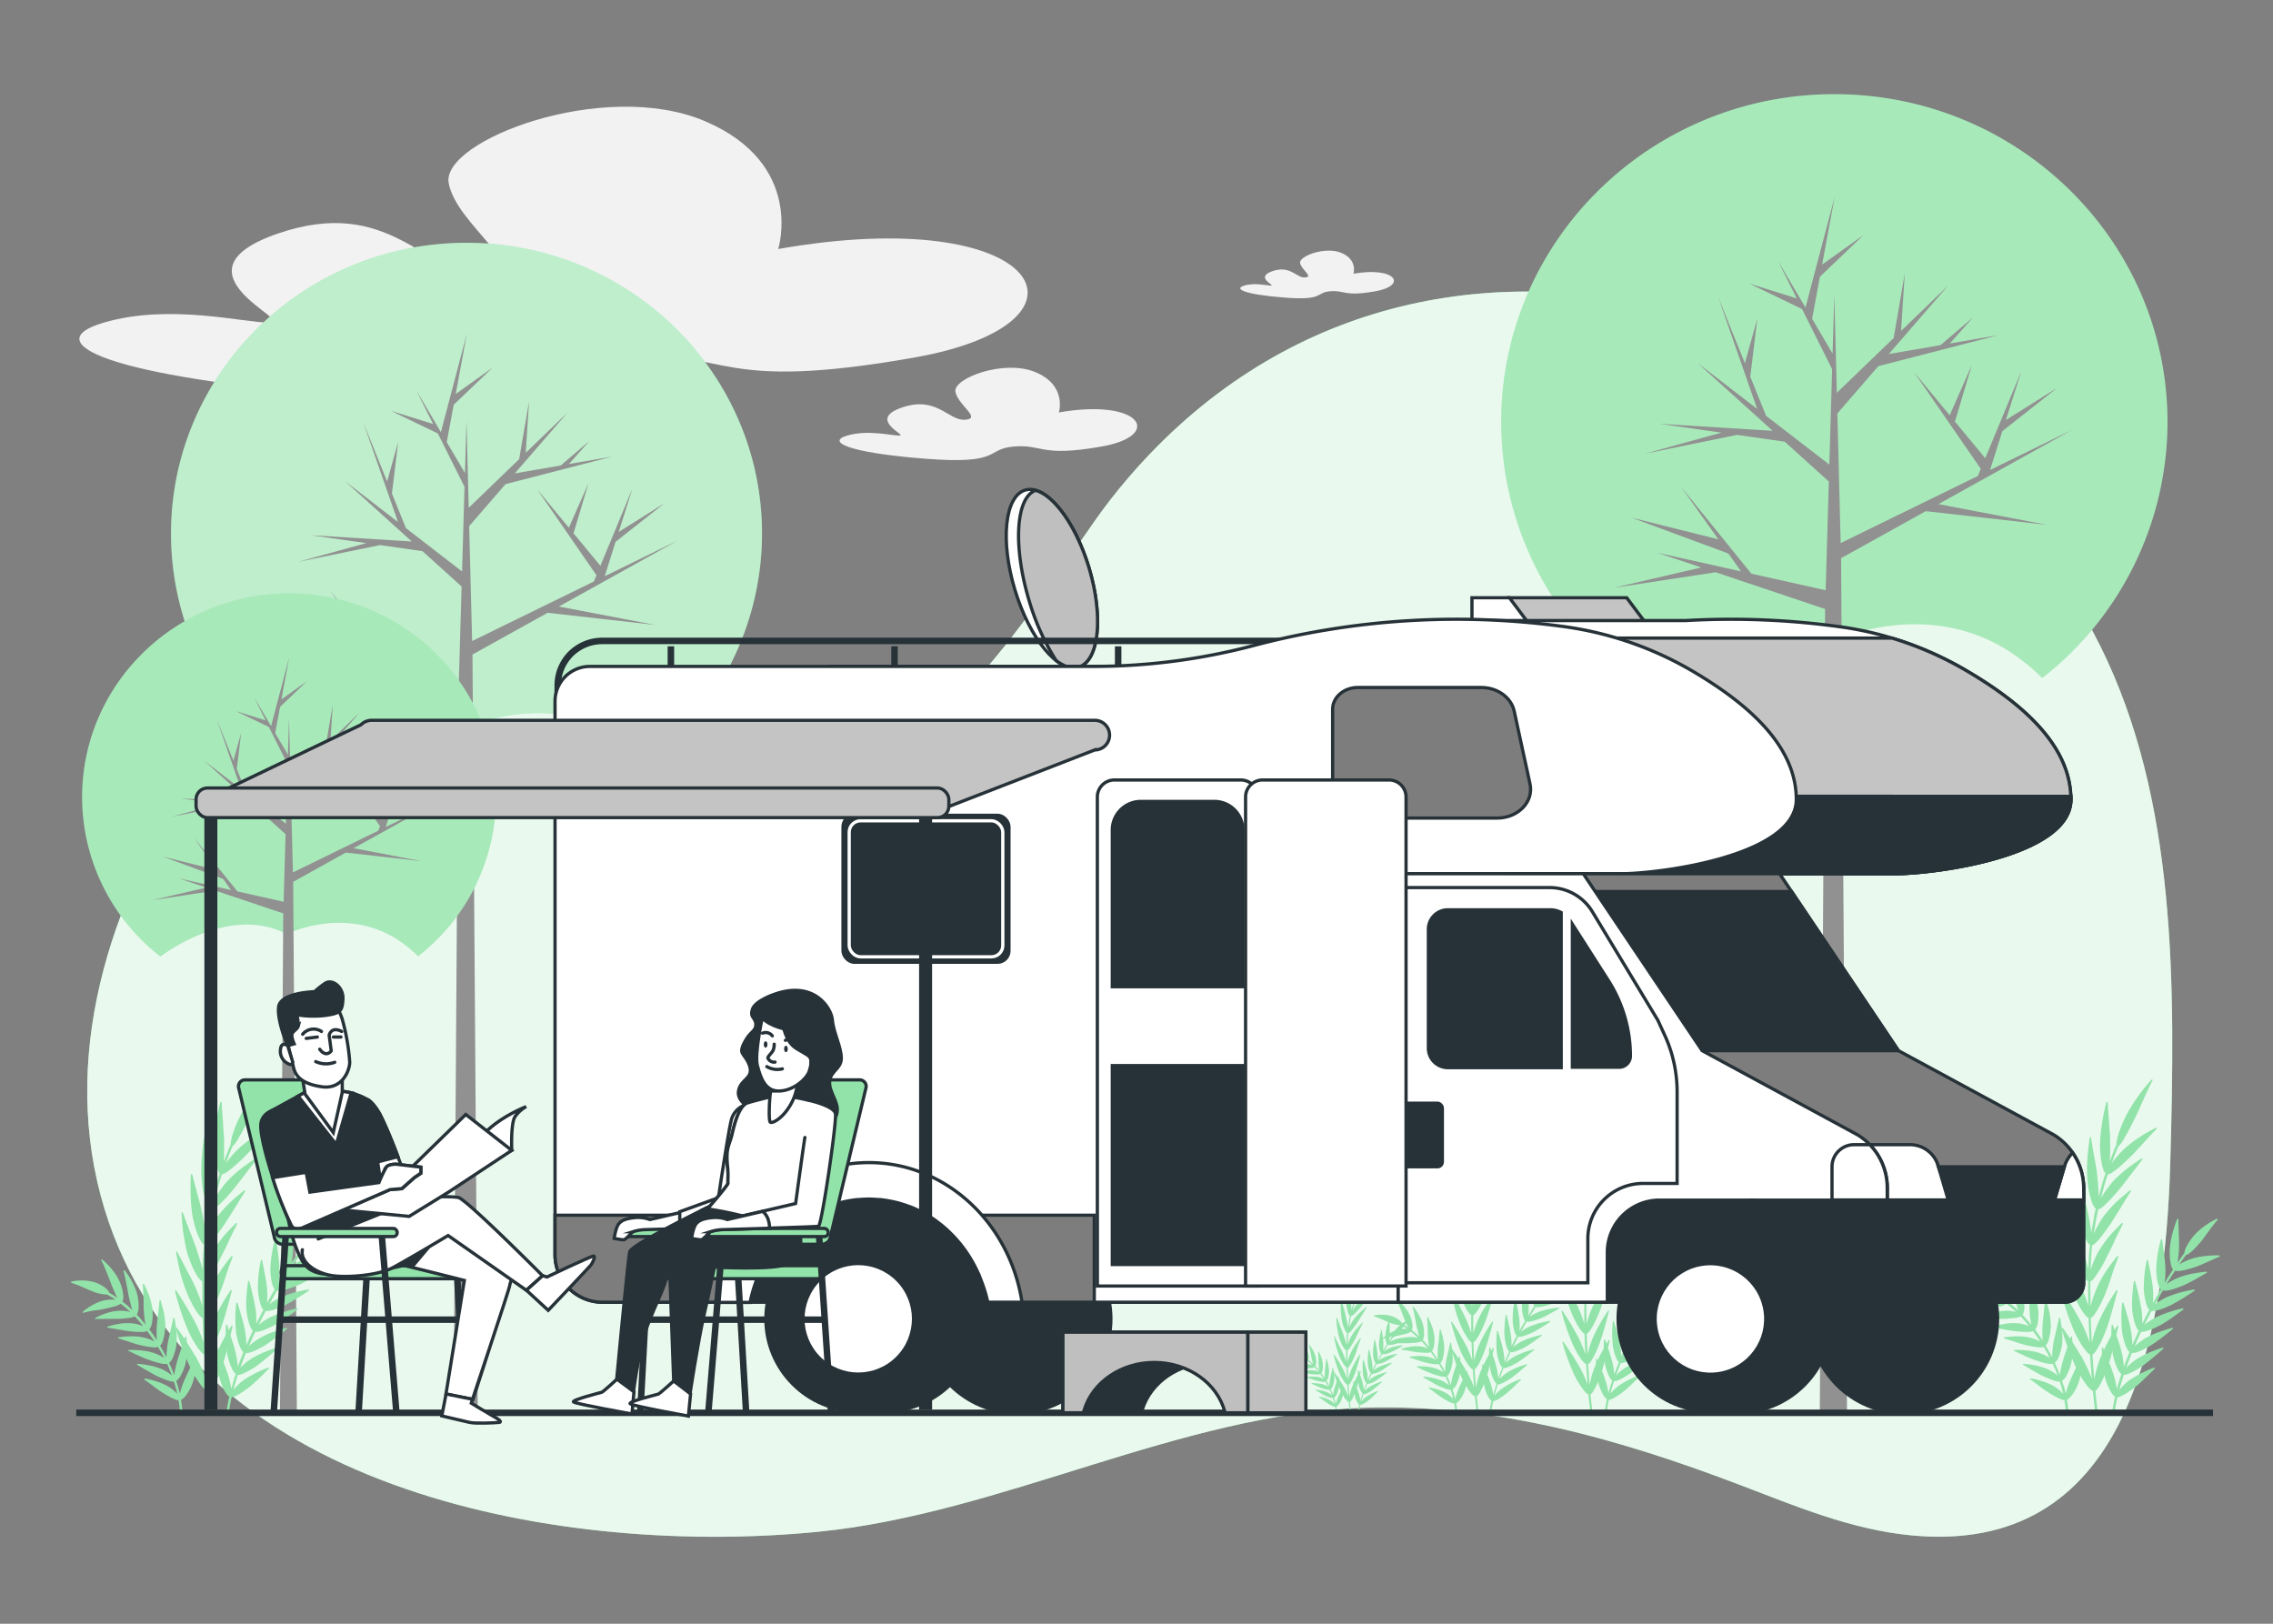 <svg xmlns="http://www.w3.org/2000/svg" viewBox="0 0 700 500"><rect x="0" y="0" width="700" height="500" fill="#808080" stroke="none"/><g id="background-simple"><path d="M646.94,199.19C596.73,97.7,439.41,40,347.38,147.23q-5.43,6.32-10.26,13.2c-23.46,33.35-58.69,91.11-101.69,77-29.43-9.67-49.62-36.34-78.74-46.72C118.32,177,81.84,205,58.34,240.8,31,282.41,18,331.23,33.51,376.36c28.94,84.08,141.62,103,218.73,95.29,56.48-5.65,111-36.23,167.55-38.16,40.7-1.39,79.63,9.87,116.3,23.86,17,6.49,34,13.64,52.36,15.42,65.78,6.4,78.34-59.35,79.91-114.66C669.92,303.17,670.37,246.54,646.94,199.19Z" style="fill:#92E3A9"></path><path d="M646.94,199.19C596.73,97.7,439.41,40,347.38,147.23q-5.43,6.32-10.26,13.2c-23.46,33.35-58.69,91.11-101.69,77-29.43-9.67-49.62-36.34-78.74-46.72C118.32,177,81.84,205,58.34,240.8,31,282.41,18,331.23,33.51,376.36c28.94,84.08,141.62,103,218.73,95.29,56.48-5.65,111-36.23,167.55-38.16,40.7-1.39,79.63,9.87,116.3,23.86,17,6.49,34,13.64,52.36,15.42,65.78,6.4,78.34-59.35,79.91-114.66C669.92,303.17,670.37,246.54,646.94,199.19Z" style="fill:#fff;opacity:0.8"></path></g><g id="Clouds"><path d="M239.66,76.68S248,50.41,217,37.27s-81.21,6-78.82,19.11,26.27,26.27,9.55,27.47S120.23,60,85.6,71.91s6,27.46-2.39,27.46-31-6-51.35,0,0,16.72,76.43,22.69,58.52-9.55,87.18-11.94,25.08,10.75,86,0S320.86,62.35,239.66,76.68Z" style="fill:#f2f2f2"></path><path d="M326.09,127s2.62-8.24-7.13-12.37-25.48,1.88-24.73,6,8.24,8.25,3,8.62-8.62-7.49-19.49-3.75,1.88,8.63-.75,8.63-9.74-1.88-16.11,0,0,5.24,24,7.12,18.37-3,27.37-3.75,7.87,3.37,27,0S351.57,122.55,326.09,127Z" style="fill:#f2f2f2"></path><path d="M416.82,84.28s1.35-4.26-3.68-6.39-13.15,1-12.76,3.1,4.25,4.26,1.54,4.45-4.45-3.87-10.06-1.94,1,4.45-.38,4.45-5-1-8.32,0,0,2.71,12.38,3.68,9.48-1.55,14.12-1.94,4.06,1.75,13.93,0S430,82,416.82,84.28Z" style="fill:#f2f2f2"></path></g><g id="Trees"><path d="M563.8,197.78s35.3-17.65,64,9.93l1.15,1.07a100.16,100.16,0,0,0,38.56-78.84C667.49,74.19,621.56,29,564.9,29S462.31,74.19,462.31,129.94a100.14,100.14,0,0,0,38.78,79C507.51,204.21,537.38,184.08,563.8,197.78Z" style="fill:#92E3A9"></path><path d="M563.8,197.78s35.3-17.65,64,9.93l1.15,1.07a100.16,100.16,0,0,0,38.56-78.84C667.49,74.19,621.56,29,564.9,29S462.31,74.19,462.31,129.94a100.14,100.14,0,0,0,38.78,79C507.51,204.21,537.38,184.08,563.8,197.78Z" style="fill:#fff;opacity:0.2"></path><polygon points="528.36 176.22 562.06 187.53 560.43 435.05 568.81 435.05 566.98 171.89 593.06 157.4 630.44 161.62 596.97 155.23 638.06 132.4 612.87 144.72 616.65 132.77 633.61 119.38 617.74 129.34 622.5 114.3 611.38 141.09 602.05 129.82 607.25 112.39 600.44 127.87 589.47 114.61 610.01 144.37 609.11 146.56 566.86 167.22 565.84 127.32 578.45 112.75 615.51 103.18 600.46 105.78 607.57 97.78 597.62 106.27 581.68 109.02 599.95 87.94 585.46 101.89 586.61 84.12 583.18 104.09 565.67 120.96 564.9 90.78 564.37 108.89 558.07 98.18 560.46 85.21 573.9 72.37 561.15 81.48 565.01 60.62 556.02 94.71 547.54 80.31 553.33 91.89 538.65 87.3 554.96 95.16 564.23 113.69 563.37 143.06 543.89 128.04 539.03 116 541.19 98.1 537.38 111.76 537.66 112.59 529.12 91.43 541.13 125.91 522.77 111.76 545.91 132.66 511.01 130.5 530.13 133.22 506.57 139.71 534.93 133.91 549.63 136.01 563.21 148.28 562.23 181.75 539.35 176.65 517.68 149.87 529.19 166.08 502.44 159.4 532.27 170.44 536.18 175.95 510.38 170.2 523.93 174.74 497.04 180.99 528.36 176.22" style="fill:#919191"></polygon><path d="M142.68,224.52s31.32-15.66,56.77,8.81c.35.33.68.62,1,.95a88.84,88.84,0,0,0,34.22-69.95c0-49.47-40.76-89.56-91-89.56s-91,40.09-91,89.56A88.85,88.85,0,0,0,87,234.43C92.74,230.23,119.24,212.37,142.68,224.52Z" style="fill:#92E3A9"></path><path d="M142.68,224.52s31.32-15.66,56.77,8.81c.35.33.68.62,1,.95a88.84,88.84,0,0,0,34.22-69.95c0-49.47-40.76-89.56-91-89.56s-91,40.09-91,89.56A88.85,88.85,0,0,0,87,234.43C92.74,230.23,119.24,212.37,142.68,224.52Z" style="fill:#fff;opacity:0.4"></path><polygon points="111.23 205.4 141.14 215.42 139.69 435.05 147.13 435.05 145.5 201.55 168.65 188.69 201.81 192.44 172.11 186.77 208.57 166.51 186.23 177.44 189.58 166.84 204.63 154.96 190.54 163.8 194.76 150.45 184.9 174.22 176.63 164.23 181.24 148.76 175.19 162.5 165.46 150.73 183.69 177.13 182.88 179.07 145.4 197.4 144.49 162 155.68 149.08 188.56 140.59 175.21 142.89 181.52 135.79 172.69 143.33 158.55 145.77 174.76 127.06 161.9 139.44 162.92 123.68 159.88 141.39 144.35 156.36 143.66 129.58 143.19 145.65 137.59 136.15 139.72 124.64 151.65 113.25 140.34 121.33 143.76 102.82 135.78 133.07 128.26 120.3 133.39 130.57 120.37 126.5 134.84 133.47 143.06 149.91 142.3 175.97 125.02 162.64 120.7 151.96 122.62 136.08 119.24 148.19 119.49 148.94 111.91 130.16 122.57 160.75 106.28 148.19 126.81 166.74 95.85 164.82 112.81 167.24 91.9 172.99 117.07 167.85 130.11 169.72 142.16 180.6 141.29 210.3 120.99 205.78 101.77 182.01 111.97 196.4 88.24 190.47 114.71 200.26 118.18 205.15 95.28 200.05 107.31 204.08 83.45 209.63 111.23 205.4" style="fill:#919191"></polygon><path d="M88.31,287.63s21.93-11,39.75,6.17l.72.66a62.21,62.21,0,0,0,24-49c0-34.64-28.54-62.72-63.74-62.72s-63.75,28.08-63.75,62.72a62.21,62.21,0,0,0,24.1,49.09C53.34,291.63,71.9,279.12,88.31,287.63Z" style="fill:#92E3A9"></path><path d="M88.31,287.63s21.93-11,39.75,6.17l.72.66a62.21,62.21,0,0,0,24-49c0-34.64-28.54-62.72-63.74-62.72s-63.75,28.08-63.75,62.72a62.21,62.21,0,0,0,24.1,49.09C53.34,291.63,71.9,279.12,88.31,287.63Z" style="fill:#fff;opacity:0.2"></path><polygon points="66.29 274.24 87.23 281.26 86.22 435.05 91.43 435.05 90.29 271.54 106.49 262.54 129.72 265.16 108.92 261.19 134.45 247.01 118.8 254.66 121.15 247.24 131.69 238.92 121.83 245.11 124.78 235.76 117.87 252.41 112.08 245.41 115.31 234.58 111.08 244.2 104.26 235.96 117.03 254.44 116.46 255.81 90.21 268.64 89.58 243.85 97.42 234.8 120.44 228.85 111.09 230.47 115.51 225.5 109.32 230.78 99.42 232.48 110.77 219.38 101.77 228.06 102.48 217.01 100.36 229.42 89.48 239.9 89 221.15 88.67 232.4 84.75 225.75 86.24 217.69 94.59 209.71 86.67 215.37 89.06 202.41 83.48 223.59 78.21 214.65 81.81 221.84 72.69 218.99 82.82 223.87 88.58 235.38 88.04 253.63 75.94 244.3 72.92 236.82 74.26 225.7 71.9 234.18 72.07 234.7 66.77 221.55 74.22 242.98 62.82 234.18 77.2 247.17 55.52 245.82 67.39 247.52 52.75 251.55 70.38 247.95 79.51 249.25 87.95 256.87 87.34 277.67 73.12 274.5 59.66 257.86 66.81 267.94 50.19 263.78 68.72 270.64 71.15 274.06 55.12 270.49 63.54 273.32 46.83 277.2 66.29 274.24" style="fill:#919191"></polygon></g><g id="Plants"><path d="M610.83,403.41a16.52,16.52,0,0,0,1.72-.31c1.22-.26,2.38-.5,3.35-.79a5.63,5.63,0,0,0,2-.85c.51.41,1,.8,1.53,1.23L620.9,404a10.88,10.88,0,0,0-1.6-.3,9.17,9.17,0,0,0-1.92-.07,14.52,14.52,0,0,0-3.94.8c-.67.23-1.3.47-1.84.71s-1,.5-1.38.69c-.16.09-.2.36-.06.35.65-.06,1.69-.05,2.91-.06.6,0,1.22,0,1.84,0h1.78c1.23,0,2.48-.14,3.46-.24a5.41,5.41,0,0,0,2.12-.53,38.34,38.34,0,0,1,2.6,3,12.31,12.31,0,0,0-3.43-.87,16.3,16.3,0,0,0-4.06.18,25.55,25.55,0,0,0-3.44.82c-.18.06-.26.32-.11.34l2.94.47c1.17.25,2.56.45,3.64.61a30.27,30.27,0,0,0,3.49.24,5.21,5.21,0,0,0,2.17-.25l1.17,1.58,1.09,1.64a12.61,12.61,0,0,0-3.34-1.24,16.61,16.61,0,0,0-4.08-.38,34.1,34.1,0,0,0-3.56.29c-.19,0-.3.28-.16.33.64.21,1.7.56,2.92.92a31.76,31.76,0,0,0,3.62,1.13,27.61,27.61,0,0,0,3.44.65,5.16,5.16,0,0,0,2.2-.05l1,1.7.92,1.75a12.53,12.53,0,0,0-3.2-1.58,17.13,17.13,0,0,0-4-.79,29.51,29.51,0,0,0-3.61-.15c-.19,0-.34.25-.19.31.66.28,1.67.8,2.86,1.31a36.47,36.47,0,0,0,3.47,1.46,27.92,27.92,0,0,0,3.37,1,5.15,5.15,0,0,0,2.18.19c.57,1.19,1.05,2.41,1.53,3.63a13.08,13.08,0,0,0-3-1.92,17.42,17.42,0,0,0-3.92-1.21,31,31,0,0,0-3.57-.5c-.19,0-.36.21-.22.29.62.34,1.57.94,2.69,1.57s2.29,1.33,3.27,1.82c2.32,1.07,4.49,1.94,5.39,1.79l.57,1.89.49,1.9a12.49,12.49,0,0,0-2.74-2.27,17.71,17.71,0,0,0-3.73-1.64,32.79,32.79,0,0,0-3.48-.87c-.19,0-.38.17-.26.26.53.41,1.5,1.08,2.47,1.83s2.08,1.56,3,2.15c2.13,1.33,4.2,2.46,5.09,2.45a28,28,0,0,1,.45,3.75H637a29.57,29.57,0,0,0-.47-3.88c.83-.24,2.41-2.14,3.47-4.88a18.24,18.24,0,0,0,1-4.31,31.71,31.71,0,0,0,.24-3.93c0-.21-.29-.25-.38-.05l-1.67,3.66c-.69,1.44-1.36,2.9-1.82,4a32,32,0,0,0-1.2,3.6c-.15-.66-.33-1.32-.5-2L635,425.2a4.18,4.18,0,0,0,1.42-1.69,14.21,14.21,0,0,0,1.39-3.56,19.17,19.17,0,0,0,.5-4.37c0-1.52-.09-3-.2-3.89a.2.2,0,0,0-.39,0c-.26.87-.77,2.32-1.26,3.8s-1.06,3-1.34,4.2a28.32,28.32,0,0,0-.75,3.72c-.49-1.27-1-2.54-1.57-3.77a4.35,4.35,0,0,0,1.24-1.85,17.15,17.15,0,0,0,1-3.68,21.79,21.79,0,0,0,0-4.36c-.17-1.5-.39-3-.59-3.83,0-.19-.34-.16-.38,0-.18.88-.53,2.38-.87,3.9s-.72,3.11-.89,4.31a28.56,28.56,0,0,0-.33,3.77l-1-1.81-1-1.76a4.14,4.14,0,0,0,1-2,17.83,17.83,0,0,0,.6-3.75,23.22,23.22,0,0,0-.41-4.33c-.34-1.5-.77-2.94-1-3.82-.06-.2-.37-.14-.38.07-.1.93-.25,2.44-.41,4S629,407.79,629,409a31.87,31.87,0,0,0,.06,3.78l-1.12-1.7-1.21-1.64a4.52,4.52,0,0,0,.83-2.07,16.14,16.14,0,0,0,.17-3.81,18.61,18.61,0,0,0-1-4.34,38.25,38.25,0,0,0-1.61-3.71.21.21,0,0,0-.38.13c.08.94.13,2.51.2,4.08s0,3.26.15,4.45a26.5,26.5,0,0,0,.48,3.77c-.88-1-1.73-2.1-2.7-3.06a4.28,4.28,0,0,0,.56-2.17,14.79,14.79,0,0,0-.36-3.82,11.09,11.09,0,0,0-.66-2,19.37,19.37,0,0,0-1-2.17,25.52,25.52,0,0,0-2.26-3.45.2.2,0,0,0-.35.18c.11.46.26,1.07.44,1.76s.3,1.49.46,2.27c.33,1.56.56,3.22.84,4.41.18.73.35,1.42.51,2a16,16,0,0,0,.5,1.62L620,402.14c-.5-.46-1.06-.85-1.59-1.28a4.2,4.2,0,0,0,.23-2.23,14.64,14.64,0,0,0-1-3.74,15.71,15.71,0,0,0-1-1.92,21.19,21.19,0,0,0-1.42-2,24.87,24.87,0,0,0-3-3,.2.2,0,0,0-.32.24c.22.45.5,1,.8,1.67l.91,2.16,1.62,4.22c.29.71.57,1.36.85,1.93s.5,1.12.74,1.55l-1.24-.84-1.29-.77a1.94,1.94,0,0,0-.37-.71,6.11,6.11,0,0,0-.89-.82,10.55,10.55,0,0,0-3-1.59,12.86,12.86,0,0,0-3.94-.63,14.4,14.4,0,0,0-3.42.33c-.18.05-.16.35,0,.4a29.4,29.4,0,0,1,3,1.13c1.18.49,2.38,1.09,3.36,1.43a12.37,12.37,0,0,0,4.71,1.06l1.28.76c.42.26.82.56,1.23.83a11.61,11.61,0,0,0-1.61-.06,15.13,15.13,0,0,0-1.9.26,9.87,9.87,0,0,0-1.82.57,14.94,14.94,0,0,0-1.89.92c-.6.35-1.16.71-1.64,1.05s-.89.69-1.18.94c-.14.12-.14.39,0,.36.59-.18,1.59-.4,2.74-.63Z" style="fill:#92E3A9"></path><path d="M638.87,410.15c1.88,3.93,3.9,6.71,4.79,6.92.16,2.5.34,5,.56,7.51a49.94,49.94,0,0,0-2.48-5.52,110.77,110.77,0,0,0-6.48-10.14c-.16-.23-.41,0-.32.34a84.74,84.74,0,0,0,4.59,12.28c2,3.86,4.13,6.57,5,6.75q.33,3.3.73,6.59h.77c-.27-2.21-.52-4.43-.73-6.66.84-.25,2.4-3.33,3.85-7.41,1.23-3.51,2.58-9.59,3.19-12.23.07-.31-.2-.54-.34-.3a64.1,64.1,0,0,0-5.39,10.44,38.43,38.43,0,0,0-1.64,6c-.22-2.55-.4-5.1-.56-7.65.85-.23,2.52-3.26,4.09-7.28,1.35-3.48,2.88-9.5,3.59-12.12.08-.3-.18-.54-.33-.31a63,63,0,0,0-5.72,10.25,37.51,37.51,0,0,0-1.84,5.9c-.13-2.55-.24-5.11-.32-7.66.86-.2,2.62-3.18,4.34-7.14.72-1.71,1.54-4.06,2.24-6.3s1.48-4.09,1.89-5.29c.09-.27-.16-.51-.32-.31-.72.88-1.9,2.38-3.11,4.12q-.45.66-.9,1.35c-.28.47-.55.95-.82,1.43-.52.95-1,1.89-1.38,2.74a37.54,37.54,0,0,0-2,5.84c-.05-2.56-.08-5.12-.06-7.68.43-.08,1.11-.85,1.91-2.09a45.7,45.7,0,0,0,2.78-4.71c.2-.39.41-.83.62-1.29s.48-.94.73-1.43c.5-1,1-2,1.45-3.06s1-2,1.4-2.86l1.08-2.2c.13-.26-.09-.53-.28-.35-.83.8-2.19,2.17-3.61,3.76a39,39,0,0,0-3.62,5.06,12.41,12.41,0,0,0-.77,1.49c-.23.49-.44,1-.64,1.46-.4.95-.73,1.86-1,2.67.14-2.55.17-5.1.52-7.63.9-.08,3-2.78,5.41-6.22,2-3,5-8.11,6.44-10.27.16-.25,0-.55-.23-.38-.91.72-2.42,1.94-4,3.38a43.06,43.06,0,0,0-4.17,4.65,39.24,39.24,0,0,0-3,5.31l.66-3.77.32-1.89.43-1.86c.44,0,1.28-.6,2.33-1.61s2.36-2.4,3.72-4c1.14-1.39,2.65-3.3,4-5.11l3.47-4.53c.19-.23,0-.54-.19-.4-1,.62-2.58,1.72-4.29,3a37.54,37.54,0,0,0-4.64,4.21,36.5,36.5,0,0,0-3.59,5l1-3.69.53-1.83.62-1.82c.87.11,3.52-2.08,6.57-5,2.62-2.55,6.51-7.07,8.36-8.91.2-.21.08-.54-.16-.42-1,.54-2.79,1.45-4.56,2.6-.88.58-1.83,1.19-2.67,1.83s-1.65,1.31-2.33,1.94a26.33,26.33,0,0,0-2.28,2.37c-.68.78-1.28,1.54-1.78,2.23.69-1.74,1.3-3.51,2.05-5.22a9.57,9.57,0,0,0,2-2.8c.89-1.42,1.82-3.31,2.88-5.34.45-.91.93-2,1.45-3.08.24-.56.5-1.13.75-1.71l.78-1.71c1-2.26,2-4.38,2.67-5.65.15-.29-.1-.47-.33-.22a56.16,56.16,0,0,0-4,4.93L657.46,339c-.35.54-.7,1.07-1,1.6a33,33,0,0,0-1.73,3,41.4,41.4,0,0,0-2.24,5.35,13.58,13.58,0,0,0-.73,3.51l-.56,1.31-.52,1.34-1,2.67c.08-.83.14-1.78.16-2.81s0-2.13,0-3.27c0-1,0-2-.12-3.17s-.15-2.29-.23-3.41c-.19-2.28-.31-4.39-.41-5.69,0-.29-.37-.18-.45.15-.17.72-.39,1.68-.64,2.76s-.44,2.32-.64,3.56-.34,2.54-.46,3.75a28.45,28.45,0,0,0-.15,3.33c.07,4.44.93,7.81,1.68,8.33l-.6,1.79c-.19.6-.35,1.21-.53,1.81l-1,3.63a51.47,51.47,0,0,0-.39-6.08c-.14-1.89-.58-4.28-1-6.52s-.73-4.35-.94-5.63c0-.29-.39-.14-.44.19-.19,1.49-.53,3.89-.68,6.42a42.65,42.65,0,0,0,.08,7.13,26.7,26.7,0,0,0,1.12,5.56,5.36,5.36,0,0,0,1.36,2.58L645,374l-.32,1.86-.65,3.72a50.38,50.38,0,0,0-1-6c-.33-1.87-1-4.2-1.61-6.41s-1.11-4.26-1.45-5.52c-.08-.29-.4-.11-.42.23-.17,3-.21,9.76.74,13.59.9,4.37,2.52,7.49,3.34,7.84-.35,2.5-.39,5-.52,7.53-.18-.81-.42-1.73-.72-2.72-.15-.49-.31-1-.49-1.53s-.36-1.07-.51-1.61c-.54-1.82-1.48-4.08-2.32-6.22s-1.55-4.13-2-5.36c-.1-.28-.41-.07-.38.28,0,.75.12,1.74.2,2.86s.18,2.35.42,3.63.43,2.56.68,3.76c.13.6.25,1.17.4,1.72s.33,1.06.5,1.52a33.05,33.05,0,0,0,2.29,5.21c.78,1.27,1.45,2.06,1.89,2.19,0,2.51,0,5,.06,7.53a53.68,53.68,0,0,0-2.11-5.67c-.37-.87-.84-1.83-1.36-2.81l-.8-1.48c-.26-.52-.52-1-.77-1.54-1.08-2-2.07-4-2.68-5.12-.14-.27-.41,0-.35.32.28,1.5.76,3.95,1.36,6.41a54,54,0,0,0,2.24,6.55c1.74,4,3.67,6.84,4.56,7.07.07,2.51.18,5,.3,7.53a50.23,50.23,0,0,0-2.28-5.6A114.26,114.26,0,0,0,635,397.39c-.16-.24-.41,0-.33.34A82.62,82.62,0,0,0,638.87,410.15Z" style="fill:#92E3A9"></path><path d="M651.37,430.05a46.44,46.44,0,0,0-.87,4.76s0,.05,0,.07h.76a43.81,43.81,0,0,1,.85-4.66c.85.08,3.09-1.29,5.44-3.1,2-1.59,4.79-4.45,6.05-5.66.14-.14-.05-.37-.25-.3a34.65,34.65,0,0,0-7.67,3.92,17.45,17.45,0,0,0-3,2.94c.43-1.57.88-3.13,1.4-4.68.85.16,3.2-1,5.69-2.69a75.68,75.68,0,0,0,6.44-5.35c.15-.13,0-.38-.23-.31-.86.28-2.29.77-3.8,1.38a27.71,27.71,0,0,0-4.12,2.1,17.88,17.88,0,0,0-3.24,2.72c.54-1.54,1.13-3.06,1.73-4.57.86.22,3.25-.81,5.87-2.34a68.76,68.76,0,0,0,6.74-5.08c.16-.13,0-.38-.21-.32-.88.25-2.34.68-3.87,1.23a27.74,27.74,0,0,0-4.25,1.88,20.38,20.38,0,0,0-3.41,2.53c.66-1.49,1.3-3,2-4.46.82.26,3.29-.63,6-2.06a37.92,37.92,0,0,0,3.81-2.47c1.29-.9,2.46-1.78,3.16-2.31.16-.12,0-.38-.19-.33a38.46,38.46,0,0,0-8.25,2.75A19.21,19.21,0,0,0,660.4,408c.73-1.46,1.45-2.93,2.22-4.37.81.3,3.33-.48,6.06-1.79a81.29,81.29,0,0,0,7.18-4.4c.16-.11,0-.38-.18-.35a36.75,36.75,0,0,0-8.36,2.33,18.51,18.51,0,0,0-3.63,2.21c.79-1.44,1.58-2.86,2.42-4.27.78.34,3.34-.32,6.13-1.48,2.4-1,5.86-3.1,7.35-3.94.17-.09,0-.36-.16-.34-.9.08-2.39.26-4,.56a23.91,23.91,0,0,0-4.46,1.24,17.91,17.91,0,0,0-3.73,2c.84-1.4,1.73-2.77,2.62-4.14.79.4,3.35-.15,6.2-1.11,1.22-.41,2.71-1.1,4.1-1.71s2.63-1.17,3.38-1.5c.17-.07.07-.35-.13-.36a31.2,31.2,0,0,0-3.94.15,22,22,0,0,0-4.5.88,18.29,18.29,0,0,0-3.84,1.77c.69-1,1.37-2,2.08-2.91.89-.14,2.67-1.86,4.54-4.08a20.5,20.5,0,0,0,1.31-1.71l1.4-1.92a37.47,37.47,0,0,1,2.49-3.13.21.21,0,0,0-.23-.33,20.65,20.65,0,0,0-3.6,2.1c-.68.48-1.33,1-1.95,1.55a21.39,21.39,0,0,0-1.58,1.61c-1.82,2.16-2.86,4.33-2.9,5.32-.74,1-1.42,2-2.13,3a29.54,29.54,0,0,0,.48-4.18c.06-1.36,0-3.14-.06-4.85s-.11-3.36-.11-4.38c0-.23-.31-.26-.41,0a39.44,39.44,0,0,0-1.39,4.25,24.22,24.22,0,0,0-.85,4.84c-.16,3.14.37,5.72,1,6.34-.87,1.35-1.75,2.69-2.58,4.07a28.31,28.31,0,0,0,.22-4.19c0-1.36-.21-3.1-.43-4.8s-.42-3.28-.54-4.26a.21.21,0,0,0-.41,0,38,38,0,0,0-1.44,9.06c.06,3.13.7,5.66,1.38,6.25-.82,1.38-1.61,2.79-2.38,4.19a27.41,27.41,0,0,0,0-4.18c-.2-2.69-1.16-7-1.52-8.93a.2.2,0,0,0-.39,0,39.06,39.06,0,0,0-.91,9.05c.22,3.11,1,5.61,1.69,6.17-.77,1.41-1.47,2.86-2.19,4.29a26.46,26.46,0,0,0-.18-4.18,84,84,0,0,0-2-8.82.2.2,0,0,0-.4,0c-.14,1-.34,2.56-.46,4.24a27.39,27.39,0,0,0,0,4.81c.35,3.08,1.22,5.56,2,6.09-.71,1.44-1.34,2.92-2,4.39a25.88,25.88,0,0,0-.38-4.18,41.82,41.82,0,0,0-1.12-4.66c-.45-1.61-.93-3.13-1.22-4.06a.21.21,0,0,0-.4,0,41.29,41.29,0,0,0,0,9.07c.48,3.08,1.51,5.52,2.25,6-.6,1.49-1.19,3-1.72,4.51a29.38,29.38,0,0,0-.63-4.16,45.4,45.4,0,0,0-1.37-4.61c-.53-1.6-1.07-3.11-1.4-4a.2.2,0,0,0-.39.06,38.88,38.88,0,0,0,.4,9.14c.67,3.07,1.83,5.42,2.62,5.86-.52,1.52-1,3.07-1.39,4.62a32,32,0,0,0-.93-4.11c-.76-2.59-2.56-6.68-3.29-8.5a.2.2,0,0,0-.39.09,36.66,36.66,0,0,0,1,9.18C649.19,427.43,650.54,429.69,651.37,430.05Z" style="fill:#92E3A9"></path><path d="M429.23,411.52c.44-.06.88-.14,1.28-.23.9-.2,1.76-.37,2.48-.59a4,4,0,0,0,1.5-.63c.38.31.77.59,1.13.92l1.08,1a8.31,8.31,0,0,0-1.18-.22,6.65,6.65,0,0,0-1.43-.05,10.54,10.54,0,0,0-2.93.6,13.89,13.89,0,0,0-1.36.52c-.42.19-.76.37-1,.51s-.16.27,0,.26c.48,0,1.26,0,2.16,0,.45,0,.9,0,1.37,0h1.32c.91,0,1.84-.1,2.57-.18a3.87,3.87,0,0,0,1.57-.4c.7.69,1.31,1.45,1.93,2.19a9.46,9.46,0,0,0-2.55-.64,12.54,12.54,0,0,0-3,.13,20.18,20.18,0,0,0-2.55.61c-.13.05-.2.24-.09.25l2.19.35c.87.19,1.9.34,2.7.46a22.58,22.58,0,0,0,2.59.17,3.72,3.72,0,0,0,1.61-.18l.87,1.17.81,1.22a9.23,9.23,0,0,0-2.48-.92,12.3,12.3,0,0,0-3-.28,23.07,23.07,0,0,0-2.64.22c-.14,0-.22.2-.12.24.47.16,1.26.41,2.17.68a22.17,22.17,0,0,0,2.68.84,19.14,19.14,0,0,0,2.56.48,3.94,3.94,0,0,0,1.63,0l.74,1.26.68,1.3a9.15,9.15,0,0,0-2.37-1.18,13.41,13.41,0,0,0-3-.59,22.82,22.82,0,0,0-2.68-.1c-.14,0-.25.18-.14.23.49.21,1.24.59,2.12,1a25.92,25.92,0,0,0,2.58,1.08,19.9,19.9,0,0,0,2.5.74,3.87,3.87,0,0,0,1.62.15c.42.88.77,1.78,1.13,2.69a10,10,0,0,0-2.22-1.43,13.31,13.31,0,0,0-2.91-.89,21.7,21.7,0,0,0-2.66-.37c-.14,0-.26.15-.16.21.47.25,1.17.7,2,1.16s1.7,1,2.43,1.35c1.72.8,3.33,1.44,4,1.34l.42,1.4.36,1.41a8.79,8.79,0,0,0-2-1.68,12.74,12.74,0,0,0-2.77-1.22,24.12,24.12,0,0,0-2.58-.65c-.14,0-.28.12-.19.19.39.31,1.11.8,1.83,1.36s1.54,1.16,2.25,1.6c1.59,1,3.12,1.82,3.78,1.81a22.13,22.13,0,0,1,.34,2.79h.57a21.17,21.17,0,0,0-.35-2.88c.62-.18,1.79-1.59,2.58-3.62a14.09,14.09,0,0,0,.73-3.2,25.5,25.5,0,0,0,.18-2.92c0-.15-.22-.18-.29,0l-1.24,2.72c-.51,1.07-1,2.15-1.35,3a21.27,21.27,0,0,0-.89,2.68c-.11-.5-.25-1-.37-1.48l-.44-1.45a3.1,3.1,0,0,0,1.06-1.25,11.18,11.18,0,0,0,1-2.64,14.46,14.46,0,0,0,.36-3.24,26.26,26.26,0,0,0-.15-2.89c0-.15-.24-.15-.28,0-.2.65-.57,1.73-.94,2.83s-.78,2.25-1,3.12a21.27,21.27,0,0,0-.56,2.75c-.36-.94-.73-1.88-1.17-2.79a3.05,3.05,0,0,0,.92-1.38,12,12,0,0,0,.73-2.73,15.07,15.07,0,0,0,0-3.23,26.3,26.3,0,0,0-.43-2.84.15.15,0,0,0-.29,0c-.13.66-.39,1.77-.65,2.9s-.53,2.31-.66,3.2a22,22,0,0,0-.24,2.8l-.7-1.35-.77-1.3a3.08,3.08,0,0,0,.76-1.47,12.41,12.41,0,0,0,.45-2.78,16.77,16.77,0,0,0-.31-3.22c-.25-1.11-.57-2.18-.77-2.83-.05-.15-.28-.1-.29.06-.07.68-.18,1.81-.3,3s-.31,2.36-.33,3.25a22.6,22.6,0,0,0,0,2.81l-.83-1.26L441,416a3.29,3.29,0,0,0,.62-1.54,11.91,11.91,0,0,0,.12-2.83,13.52,13.52,0,0,0-.74-3.22,28.39,28.39,0,0,0-1.19-2.75.15.15,0,0,0-.28.09c.05.7.09,1.87.14,3s0,2.41.11,3.3a21.85,21.85,0,0,0,.36,2.8,29,29,0,0,0-2-2.28,3.11,3.11,0,0,0,.42-1.61,10.8,10.8,0,0,0-.27-2.84,7.91,7.91,0,0,0-.49-1.5A15.55,15.55,0,0,0,437,405a19.27,19.27,0,0,0-1.68-2.56.15.15,0,0,0-.26.13c.08.35.2.8.32,1.31s.23,1.1.35,1.69c.25,1.15.41,2.39.62,3.27.14.54.26,1.05.38,1.52s.25.86.37,1.2l-1.12-1c-.37-.34-.79-.64-1.18-1A3,3,0,0,0,435,408a10.45,10.45,0,0,0-.73-2.78,13.08,13.08,0,0,0-.74-1.42c-.31-.5-.69-1-1.06-1.47a17.44,17.44,0,0,0-2.19-2.24.15.15,0,0,0-.24.17c.16.33.37.75.59,1.24l.68,1.6c.42,1.11.87,2.27,1.2,3.14.22.52.43,1,.63,1.43s.38.83.55,1.15l-.92-.63-.95-.56a1.44,1.44,0,0,0-.28-.53,4,4,0,0,0-.66-.61,7.6,7.6,0,0,0-2.21-1.18,9,9,0,0,0-2.91-.47,10.47,10.47,0,0,0-2.55.25c-.13,0-.12.26,0,.29a21.76,21.76,0,0,1,2.26.84c.88.37,1.77.81,2.49,1.06a9.14,9.14,0,0,0,3.5.79l1,.56.92.62a9,9,0,0,0-1.2-.05,12.9,12.9,0,0,0-1.41.2,7.33,7.33,0,0,0-1.35.42,11.27,11.27,0,0,0-1.4.68c-.45.26-.87.53-1.22.78s-.66.52-.88.7-.1.29,0,.27c.43-.14,1.18-.3,2-.47Z" style="fill:#92E3A9"></path><path d="M450,416.53c1.4,2.91,2.9,5,3.56,5.13.12,1.86.25,3.72.41,5.57a37.34,37.34,0,0,0-1.84-4.09,79.88,79.88,0,0,0-4.81-7.53c-.12-.17-.3,0-.23.25a60.79,60.79,0,0,0,3.41,9.12c1.48,2.86,3,4.88,3.72,5q.24,2.44.54,4.89h.57c-.2-1.64-.38-3.29-.54-4.94.62-.19,1.78-2.48,2.86-5.5.91-2.61,1.91-7.12,2.37-9.08.05-.23-.15-.4-.26-.23a46.9,46.9,0,0,0-4,7.76,26.77,26.77,0,0,0-1.22,4.42c-.17-1.89-.3-3.79-.42-5.68.63-.17,1.87-2.42,3-5.41,1-2.58,2.15-7.05,2.67-9,.06-.22-.13-.4-.25-.23a47,47,0,0,0-4.24,7.61A28.47,28.47,0,0,0,454,419c-.09-1.9-.17-3.79-.23-5.69.63-.15,1.94-2.36,3.22-5.3.53-1.27,1.14-3,1.66-4.68s1.1-3,1.4-3.92c.07-.2-.12-.38-.24-.23-.53.65-1.4,1.77-2.3,3.06-.22.32-.45.66-.67,1s-.41.71-.61,1.06c-.39.71-.74,1.4-1,2a28.29,28.29,0,0,0-1.51,4.33c0-1.9-.06-3.8,0-5.7.32-.06.83-.63,1.42-1.55a35.09,35.09,0,0,0,2.06-3.5c.15-.29.31-.61.47-1l.54-1.07c.37-.74.73-1.51,1.07-2.27s.72-1.47,1-2.12l.8-1.63c.1-.2-.06-.4-.2-.27-.62.6-1.63,1.61-2.68,2.8a28.47,28.47,0,0,0-2.69,3.75,9.73,9.73,0,0,0-.57,1.11q-.26.54-.48,1.08c-.29.71-.54,1.38-.73,2,.1-1.89.12-3.78.39-5.66.66-.06,2.19-2.07,4-4.62,1.46-2.23,3.75-6,4.78-7.62.12-.18,0-.41-.17-.28-.68.53-1.8,1.44-3,2.51a31.43,31.43,0,0,0-3.1,3.45A28.43,28.43,0,0,0,454.4,394l.49-2.8.24-1.4.32-1.38a3.79,3.79,0,0,0,1.72-1.19c.76-.76,1.76-1.79,2.77-3,.84-1,2-2.45,3-3.79l2.57-3.36c.14-.17,0-.4-.14-.3-.74.46-1.91,1.28-3.18,2.23a28.52,28.52,0,0,0-3.44,3.13,26.39,26.39,0,0,0-2.67,3.69l.78-2.74.39-1.36.45-1.35c.65.08,2.62-1.54,4.88-3.71,1.95-1.89,4.84-5.25,6.21-6.61.15-.16.05-.41-.12-.31a37.68,37.68,0,0,0-3.38,1.93c-.66.42-1.36.87-2,1.35s-1.22,1-1.73,1.44a21.17,21.17,0,0,0-1.69,1.76c-.5.58-.95,1.14-1.32,1.66.51-1.29,1-2.61,1.52-3.88a7.4,7.4,0,0,0,1.51-2.07c.66-1.06,1.35-2.46,2.14-4,.33-.68.68-1.47,1.07-2.29l.56-1.26c.19-.43.39-.85.58-1.27.76-1.68,1.49-3.26,2-4.2.11-.21-.08-.35-.25-.17a41.31,41.31,0,0,0-3,3.67c-.28.38-.55.77-.83,1.16s-.51.8-.77,1.19c-.5.78-.93,1.56-1.28,2.25a30.47,30.47,0,0,0-1.66,4,10.2,10.2,0,0,0-.54,2.6l-.42,1-.38,1-.76,2c.06-.62.1-1.33.12-2.09s0-1.58,0-2.43,0-1.51-.09-2.35-.11-1.7-.17-2.53c-.14-1.69-.23-3.26-.31-4.23,0-.21-.27-.13-.33.12-.13.53-.29,1.24-.48,2s-.32,1.72-.47,2.65-.25,1.88-.34,2.78a19.88,19.88,0,0,0-.11,2.47c.05,3.3.69,5.8,1.24,6.19l-.44,1.33c-.14.44-.26.89-.39,1.34l-.77,2.7a37.77,37.77,0,0,0-.29-4.52c-.1-1.4-.43-3.18-.71-4.84s-.53-3.23-.69-4.18c0-.21-.29-.1-.33.14-.14,1.11-.39,2.89-.5,4.77a32.78,32.78,0,0,0,.05,5.29,19.64,19.64,0,0,0,.84,4.13,4,4,0,0,0,1,1.91l-.31,1.36-.24,1.38-.48,2.77a39.47,39.47,0,0,0-.76-4.47c-.26-1.39-.73-3.12-1.2-4.76s-.82-3.16-1.08-4.1c-.06-.21-.3-.08-.31.18a42.78,42.78,0,0,0,.55,10.08c.67,3.24,1.87,5.56,2.48,5.82-.26,1.86-.29,3.73-.38,5.59-.14-.6-.32-1.28-.54-2l-.37-1.13c-.13-.39-.26-.79-.38-1.2-.4-1.35-1.09-3-1.72-4.61s-1.15-3.07-1.5-4c-.08-.2-.3,0-.29.21,0,.56.1,1.29.16,2.13s.13,1.74.3,2.69.33,1.9.51,2.79c.1.45.18.87.29,1.28s.25.79.37,1.13a24.86,24.86,0,0,0,1.71,3.86c.58.94,1.08,1.53,1.4,1.63,0,1.87,0,3.73,0,5.59a38.22,38.22,0,0,0-1.56-4.21c-.28-.64-.63-1.35-1-2.08l-.59-1.11L449.4,402c-.8-1.53-1.54-2.95-2-3.81-.11-.2-.31,0-.26.24.21,1.11.56,2.93,1,4.76a40.8,40.8,0,0,0,1.66,4.86c1.3,3,2.73,5.08,3.39,5.25.06,1.86.13,3.72.23,5.59a37.11,37.11,0,0,0-1.7-4.16,83.14,83.14,0,0,0-4.56-7.68c-.12-.18-.31,0-.25.24A62.3,62.3,0,0,0,450,416.53Z" style="fill:#92E3A9"></path><path d="M459.32,431.29a32.39,32.39,0,0,0-.64,3.54v.05h.57a29.57,29.57,0,0,1,.63-3.46c.63.06,2.29-.95,4-2.3,1.49-1.18,3.55-3.3,4.48-4.2.11-.11,0-.28-.18-.22a25,25,0,0,0-5.69,2.91,12.73,12.73,0,0,0-2.25,2.18c.32-1.17.66-2.33,1-3.48.63.12,2.37-.75,4.22-2a58.42,58.42,0,0,0,4.78-4c.11-.1,0-.28-.17-.24-.64.21-1.7.58-2.82,1a20.11,20.11,0,0,0-3.05,1.56,12.71,12.71,0,0,0-2.41,2c.39-1.14.83-2.27,1.28-3.4.64.17,2.42-.6,4.35-1.73a52,52,0,0,0,5-3.77.14.14,0,0,0-.15-.24c-.66.18-1.74.51-2.88.91a21.66,21.66,0,0,0-3.15,1.4,14.19,14.19,0,0,0-2.53,1.88c.49-1.11,1-2.23,1.49-3.32.62.2,2.45-.46,4.44-1.52a27,27,0,0,0,2.83-1.84c1-.67,1.83-1.32,2.35-1.71.12-.09,0-.28-.14-.25a28.41,28.41,0,0,0-6.13,2.05,15.2,15.2,0,0,0-2.62,1.75c.55-1.08,1.08-2.17,1.65-3.24.6.23,2.47-.36,4.5-1.33a58.8,58.8,0,0,0,5.33-3.27c.12-.08,0-.28-.14-.25a26.66,26.66,0,0,0-6.2,1.73,14.19,14.19,0,0,0-2.69,1.63c.58-1.06,1.17-2.12,1.79-3.16.58.25,2.48-.24,4.55-1.1,1.78-.77,4.35-2.3,5.46-2.92.13-.07,0-.27-.12-.26-.67.06-1.77.2-2.95.41a18.35,18.35,0,0,0-3.31.93,13,13,0,0,0-2.77,1.49c.63-1,1.29-2,1.95-3.07.58.29,2.49-.12,4.6-.83.91-.3,2-.81,3-1.27s2-.87,2.51-1.11c.13-.06.06-.26-.09-.26a23.05,23.05,0,0,0-2.93.1,15.8,15.8,0,0,0-3.34.66,13,13,0,0,0-2.85,1.31c.51-.72,1-1.45,1.55-2.16.66-.1,2-1.38,3.37-3,.3-.36.64-.79,1-1.27l1-1.42a26.48,26.48,0,0,1,1.86-2.33.15.15,0,0,0-.17-.24,15.49,15.49,0,0,0-2.68,1.56c-.5.35-1,.76-1.45,1.15a14.44,14.44,0,0,0-1.17,1.2,8.64,8.64,0,0,0-2.15,3.95c-.55.72-1.06,1.47-1.58,2.2a22.51,22.51,0,0,0,.35-3.1c.05-1,0-2.33,0-3.6s-.08-2.49-.08-3.25c0-.17-.24-.19-.3,0a28.25,28.25,0,0,0-1,3.15,18.09,18.09,0,0,0-.63,3.6c-.12,2.33.28,4.24.74,4.7-.65,1-1.3,2-1.91,3a23.13,23.13,0,0,0,.16-3.11c0-1-.15-2.31-.32-3.56s-.31-2.44-.4-3.17a.15.15,0,0,0-.3,0,27.82,27.82,0,0,0-1.07,6.73c0,2.32.52,4.2,1,4.64-.61,1-1.19,2.07-1.76,3.11a20,20,0,0,0,0-3.11c-.15-2-.85-5.2-1.12-6.63a.15.15,0,0,0-.3,0,28.85,28.85,0,0,0-.67,6.71c.17,2.31.73,4.17,1.25,4.58-.56,1.05-1.09,2.12-1.62,3.19a19.62,19.62,0,0,0-.14-3.11A59.6,59.6,0,0,0,464,405a.15.15,0,0,0-.3,0c-.1.71-.25,1.89-.34,3.14a21.09,21.09,0,0,0,0,3.57c.26,2.29.9,4.13,1.44,4.52-.52,1.07-1,2.17-1.47,3.26a18.29,18.29,0,0,0-.29-3.1,29.42,29.42,0,0,0-.83-3.46c-.33-1.2-.68-2.33-.9-3a.16.16,0,0,0-.3,0,31.35,31.35,0,0,0,0,6.74c.36,2.28,1.12,4.09,1.67,4.45-.45,1.11-.88,2.22-1.27,3.34a23.79,23.79,0,0,0-.47-3.08,33.92,33.92,0,0,0-1-3.42c-.39-1.19-.79-2.31-1-3a.15.15,0,0,0-.29,0,28.62,28.62,0,0,0,.3,6.78c.49,2.28,1.36,4,1.94,4.35-.38,1.14-.71,2.28-1,3.44a24.52,24.52,0,0,0-.69-3.05c-.57-1.92-1.9-5-2.44-6.31a.15.15,0,0,0-.29.06,27.19,27.19,0,0,0,.71,6.81C457.7,429.35,458.71,431,459.32,431.29Z" style="fill:#92E3A9"></path><path d="M399.36,420l.82-.14c.57-.13,1.12-.24,1.59-.38a2.73,2.73,0,0,0,1-.4c.24.19.5.37.73.58l.69.63a4.92,4.92,0,0,0-.76-.14,4.46,4.46,0,0,0-.91,0,7,7,0,0,0-1.87.39c-.32.1-.62.22-.88.33s-.48.24-.65.33-.1.17,0,.17c.31,0,.81,0,1.38,0,.29,0,.58,0,.88,0h.84c.59,0,1.18-.06,1.64-.11a2.47,2.47,0,0,0,1-.26c.44.44.83.92,1.23,1.4a5.68,5.68,0,0,0-1.63-.41,7.51,7.51,0,0,0-1.92.09,11.25,11.25,0,0,0-1.63.39c-.09,0-.13.15-.06.16l1.4.22c.56.12,1.21.21,1.72.29a14.72,14.72,0,0,0,1.66.11,2.31,2.31,0,0,0,1-.12l.56.76.51.77a6.17,6.17,0,0,0-1.58-.59,8.29,8.29,0,0,0-1.94-.17,15,15,0,0,0-1.69.13c-.08,0-.14.13-.07.16l1.38.44a16,16,0,0,0,1.72.53,13.14,13.14,0,0,0,1.63.31,2.63,2.63,0,0,0,1.05,0l.47.8.43.83a5.88,5.88,0,0,0-1.51-.75,8.41,8.41,0,0,0-1.91-.37,12.4,12.4,0,0,0-1.72-.07c-.09,0-.16.12-.09.15.32.13.8.37,1.36.61a17.29,17.29,0,0,0,1.65.7,13,13,0,0,0,1.59.47,2.41,2.41,0,0,0,1,.09c.27.57.5,1.15.72,1.73a6.23,6.23,0,0,0-1.42-.92,8.34,8.34,0,0,0-1.86-.57,15.68,15.68,0,0,0-1.69-.24c-.09,0-.17.1-.11.14.3.16.75.45,1.28.74s1.09.63,1.55.87a7,7,0,0,0,2.56.85l.27.89.23.91a5.47,5.47,0,0,0-1.3-1.08,8.33,8.33,0,0,0-1.77-.78,15.53,15.53,0,0,0-1.65-.41c-.09,0-.18.08-.12.12.25.2.71.51,1.17.87s1,.74,1.44,1a7.2,7.2,0,0,0,2.41,1.16,13.52,13.52,0,0,1,.22,1.78h.36a11.28,11.28,0,0,0-.22-1.84,4.3,4.3,0,0,0,1.65-2.31,9.52,9.52,0,0,0,.47-2.05,16,16,0,0,0,.11-1.87c0-.09-.14-.11-.18,0l-.79,1.74c-.33.68-.65,1.37-.87,1.92a16.89,16.89,0,0,0-.57,1.7c-.07-.31-.15-.62-.23-.94l-.28-.92a2,2,0,0,0,.67-.81,6.68,6.68,0,0,0,.66-1.68,9.23,9.23,0,0,0,.23-2.07,17.48,17.48,0,0,0-.09-1.85c0-.1-.16-.1-.19,0-.12.41-.36,1.1-.59,1.8s-.5,1.44-.64,2a12.86,12.86,0,0,0-.35,1.76c-.23-.6-.47-1.21-.75-1.79a2,2,0,0,0,.59-.88,7.9,7.9,0,0,0,.46-1.74,9.48,9.48,0,0,0,0-2.07,17.05,17.05,0,0,0-.28-1.82c0-.09-.16-.08-.18,0-.08.42-.25,1.13-.41,1.85s-.34,1.48-.43,2.05a13.12,13.12,0,0,0-.15,1.78L409,426l-.49-.84a2,2,0,0,0,.49-.94,8.11,8.11,0,0,0,.28-1.78,11.16,11.16,0,0,0-.19-2.05c-.16-.71-.37-1.39-.5-1.81,0-.09-.18-.06-.18,0-.05.43-.12,1.15-.2,1.91S408,422,408,422.6a16.53,16.53,0,0,0,0,1.79l-.53-.81-.58-.77a2,2,0,0,0,.4-1,7.74,7.74,0,0,0,.08-1.8,9.26,9.26,0,0,0-.47-2.06,17.51,17.51,0,0,0-.77-1.76.1.1,0,0,0-.18.06c0,.45.06,1.19.1,1.94s0,1.54.06,2.11a15,15,0,0,0,.23,1.79c-.41-.5-.82-1-1.28-1.46a2,2,0,0,0,.27-1,7.25,7.25,0,0,0-.17-1.81,5.4,5.4,0,0,0-.32-1,8.7,8.7,0,0,0-.48-1,12.33,12.33,0,0,0-1.07-1.64c-.06-.08-.19,0-.17.09s.13.51.21.84.15.7.22,1.07c.16.74.26,1.53.4,2.09.09.35.17.67.24,1a8,8,0,0,0,.24.77l-.72-.65c-.24-.22-.5-.41-.75-.61a2,2,0,0,0,.1-1.06,6.53,6.53,0,0,0-.46-1.77,6.76,6.76,0,0,0-.48-.91,9.55,9.55,0,0,0-.67-.94,11.47,11.47,0,0,0-1.4-1.44.1.1,0,0,0-.15.12l.38.79c.13.31.27.66.43,1,.27.71.55,1.45.77,2,.13.34.27.65.4.92s.24.53.35.74l-.59-.4-.61-.37a.94.94,0,0,0-.18-.34,2.3,2.3,0,0,0-.42-.38A5,5,0,0,0,399,416a6.19,6.19,0,0,0-1.86-.3,6.84,6.84,0,0,0-1.63.16c-.08,0-.07.17,0,.19a14.43,14.43,0,0,1,1.44.54c.56.23,1.13.51,1.59.67a5.92,5.92,0,0,0,2.24.51l.6.36c.2.12.39.26.59.39a6,6,0,0,0-.76,0,7.86,7.86,0,0,0-.91.12,4.5,4.5,0,0,0-.86.28,8.07,8.07,0,0,0-.89.43c-.29.17-.56.34-.79.5l-.56.45c-.06,0-.06.18,0,.17.28-.09.76-.19,1.3-.3Z" style="fill:#92E3A9"></path><path d="M412.66,423.15c.89,1.86,1.85,3.18,2.27,3.28.08,1.19.17,2.38.27,3.56a26.76,26.76,0,0,0-1.17-2.62,53.07,53.07,0,0,0-3.08-4.8c-.08-.12-.19,0-.15.16a39.5,39.5,0,0,0,2.18,5.82c.95,1.83,1.95,3.12,2.38,3.2.1,1.05.21,2.09.34,3.13h.37c-.13-1.05-.25-2.1-.35-3.16.4-.12,1.14-1.58,1.83-3.51.58-1.67,1.22-4.55,1.51-5.81,0-.14-.09-.25-.16-.14a30.13,30.13,0,0,0-2.55,5,17,17,0,0,0-.78,2.82c-.11-1.21-.19-2.42-.27-3.63.4-.11,1.19-1.55,1.94-3.45.64-1.65,1.37-4.51,1.71-5.75,0-.14-.09-.26-.16-.15a29.82,29.82,0,0,0-2.72,4.87,17.65,17.65,0,0,0-.87,2.79q-.09-1.82-.15-3.63c.41-.1,1.24-1.51,2.06-3.39.34-.81.73-1.93,1.06-3s.7-1.94.9-2.5c0-.13-.08-.25-.16-.15-.34.41-.9,1.13-1.47,1.95-.14.21-.29.42-.43.64s-.26.45-.38.68c-.25.45-.48.9-.66,1.3a18.84,18.84,0,0,0-1,2.77c0-1.21,0-2.43,0-3.64.21,0,.53-.41.91-1a22.26,22.26,0,0,0,1.32-2.24l.29-.61.35-.68c.23-.47.47-1,.69-1.45s.45-.94.66-1.36l.51-1c.06-.12,0-.25-.13-.17-.39.38-1,1-1.71,1.79a18.15,18.15,0,0,0-1.72,2.4,7.88,7.88,0,0,0-.37.7c-.1.24-.21.47-.3.69-.19.46-.35.89-.47,1.27.07-1.21.08-2.42.25-3.62.43,0,1.4-1.32,2.56-2.95.94-1.43,2.4-3.85,3.06-4.87.07-.12,0-.26-.11-.18-.43.34-1.15.92-1.9,1.61a19.86,19.86,0,0,0-2,2.2,18.5,18.5,0,0,0-1.44,2.52l.31-1.79.15-.89.21-.89c.21,0,.6-.28,1.1-.76s1.12-1.14,1.77-1.9,1.25-1.57,1.89-2.43l1.65-2.14c.08-.11,0-.26-.09-.19-.48.29-1.23.81-2,1.42a18.81,18.81,0,0,0-2.2,2,17,17,0,0,0-1.7,2.36l.49-1.75.25-.87.29-.86c.42.05,1.67-1,3.12-2.37,1.24-1.21,3.09-3.36,4-4.23.09-.1,0-.26-.08-.2-.49.26-1.32.69-2.16,1.23-.42.28-.87.57-1.27.87s-.78.62-1.1.92a11.46,11.46,0,0,0-1.09,1.13c-.32.37-.6.73-.84,1.05.33-.82.62-1.66,1-2.47a4.69,4.69,0,0,0,1-1.33c.42-.67.86-1.57,1.36-2.54.22-.43.44-.93.69-1.46l.36-.8c.12-.28.24-.55.37-.82.48-1.07.95-2.08,1.26-2.68.07-.13-.05-.22-.16-.1a27.68,27.68,0,0,0-1.89,2.34c-.18.24-.35.49-.53.74s-.33.51-.49.76a14.71,14.71,0,0,0-.82,1.44,20.22,20.22,0,0,0-1.06,2.54,6,6,0,0,0-.34,1.66l-.27.62-.25.64-.49,1.27c0-.4.07-.85.08-1.34s0-1,0-1.55,0-1-.06-1.5-.07-1.09-.1-1.62c-.09-1.08-.15-2.08-.2-2.7,0-.14-.18-.08-.21.07L417,391c-.1.52-.2,1.1-.3,1.69s-.16,1.21-.22,1.78a12.71,12.71,0,0,0-.07,1.58c0,2.11.44,3.7.8,4l-.29.85c-.09.28-.16.57-.25.86l-.49,1.72a24.73,24.73,0,0,0-.18-2.88c-.07-.9-.28-2-.45-3.1s-.35-2.06-.45-2.67c0-.13-.18-.07-.21.09-.09.71-.25,1.85-.32,3.05a19.67,19.67,0,0,0,0,3.38,12.61,12.61,0,0,0,.53,2.64,2.5,2.5,0,0,0,.64,1.22l-.2.87-.15.88-.31,1.77a21.34,21.34,0,0,0-.49-2.85c-.16-.89-.46-2-.76-3.05s-.53-2-.69-2.62c0-.13-.19-.05-.2.12a27.35,27.35,0,0,0,.35,6.44c.43,2.07,1.2,3.56,1.59,3.72-.17,1.18-.19,2.38-.25,3.57-.08-.38-.2-.82-.34-1.29-.07-.23-.15-.47-.23-.72s-.17-.51-.25-.77c-.25-.86-.7-1.93-1.1-2.95s-.73-2-1-2.54c0-.13-.19,0-.18.13l.1,1.36a16.41,16.41,0,0,0,.19,1.72c.1.6.21,1.21.33,1.78.06.29.12.56.19.82s.15.5.23.72a15.39,15.39,0,0,0,1.09,2.47c.37.6.69,1,.9,1,0,1.2,0,2.39,0,3.58a20.56,20.56,0,0,0-1-2.69,14.5,14.5,0,0,0-.64-1.34l-.38-.7-.37-.73L411,411.44c-.06-.13-.19,0-.16.15.13.71.36,1.87.64,3a27.31,27.31,0,0,0,1.06,3.11c.83,1.89,1.75,3.24,2.17,3.35,0,1.2.08,2.38.14,3.57a24.38,24.38,0,0,0-1.08-2.65,54.08,54.08,0,0,0-2.92-4.91c-.07-.12-.19,0-.15.15A38.21,38.21,0,0,0,412.66,423.15Z" style="fill:#92E3A9"></path><path d="M418.59,432.59a20.93,20.93,0,0,0-.41,2.26,0,0,0,0,0,0,0h.35a20.94,20.94,0,0,1,.41-2.21,6.49,6.49,0,0,0,2.58-1.47c1-.75,2.27-2.11,2.87-2.69.06-.06,0-.17-.12-.14a16.53,16.53,0,0,0-3.64,1.86,8,8,0,0,0-1.43,1.4c.2-.75.41-1.49.66-2.22a6.33,6.33,0,0,0,2.7-1.28,34.93,34.93,0,0,0,3.05-2.54c.07-.06,0-.18-.1-.15-.42.14-1.09.37-1.81.66a12.64,12.64,0,0,0-1.95,1,8.54,8.54,0,0,0-1.54,1.29c.25-.73.53-1.45.82-2.17a6.2,6.2,0,0,0,2.78-1.11,31.94,31.94,0,0,0,3.2-2.41c.08-.06,0-.18-.1-.16-.42.12-1.11.33-1.83.59a13.71,13.71,0,0,0-2,.89,9.74,9.74,0,0,0-1.61,1.2c.31-.71.61-1.42,1-2.12a5.9,5.9,0,0,0,2.84-1,20.19,20.19,0,0,0,1.81-1.17c.61-.43,1.16-.85,1.5-1.1.07-.06,0-.18-.1-.16a18.48,18.48,0,0,0-3.91,1.31,9.56,9.56,0,0,0-1.68,1.12c.35-.69.69-1.39,1.06-2.07a6,6,0,0,0,2.87-.85,35.85,35.85,0,0,0,3.41-2.09c.08-.05,0-.18-.09-.16a17.12,17.12,0,0,0-4,1.11,8.74,8.74,0,0,0-1.72,1c.37-.68.75-1.36,1.14-2a6,6,0,0,0,2.91-.71c1.14-.49,2.78-1.47,3.49-1.86.08,0,0-.18-.08-.17-.42,0-1.13.13-1.88.27a11.26,11.26,0,0,0-2.11.59,8.19,8.19,0,0,0-1.77,1c.39-.66.82-1.31,1.24-2a6.14,6.14,0,0,0,2.94-.53c.58-.19,1.29-.52,1.94-.81l1.61-.72c.08,0,0-.16-.06-.16a13.11,13.11,0,0,0-1.87.07,10,10,0,0,0-2.14.41,8.4,8.4,0,0,0-1.82.85c.33-.47.65-.93,1-1.39a6.13,6.13,0,0,0,2.15-1.93c.2-.24.41-.51.62-.81l.67-.91a15.2,15.2,0,0,1,1.18-1.49c.06-.07,0-.2-.11-.15a9.12,9.12,0,0,0-1.71,1c-.32.23-.63.49-.92.74a8.85,8.85,0,0,0-.75.76,5.48,5.48,0,0,0-1.38,2.53c-.35.46-.67.94-1,1.41a15.07,15.07,0,0,0,.23-2c0-.65,0-1.49,0-2.31s-.05-1.59-.05-2.07c0-.11-.15-.13-.2,0-.17.46-.45,1.21-.66,2a12,12,0,0,0-.4,2.3,5.3,5.3,0,0,0,.48,3c-.42.64-.84,1.28-1.23,1.93a14.3,14.3,0,0,0,.1-2,20.18,20.18,0,0,0-.2-2.27c-.1-.81-.2-1.56-.26-2a.1.1,0,0,0-.19,0,17.77,17.77,0,0,0-.68,4.29,5.37,5.37,0,0,0,.65,3c-.39.66-.76,1.32-1.13,2a13,13,0,0,0,0-2c-.1-1.27-.55-3.32-.72-4.23a.1.1,0,0,0-.19,0,19,19,0,0,0-.43,4.29,5.47,5.47,0,0,0,.8,2.93c-.36.67-.7,1.35-1,2a13,13,0,0,0-.08-2,39,39,0,0,0-.93-4.18.1.1,0,0,0-.19,0c-.07.46-.16,1.21-.22,2a13.26,13.26,0,0,0,0,2.28,5.39,5.39,0,0,0,.92,2.89c-.33.68-.63,1.38-.94,2.08a12,12,0,0,0-.18-2,19.9,19.9,0,0,0-.53-2.21c-.22-.76-.44-1.49-.58-1.93a.1.1,0,0,0-.19,0,19.76,19.76,0,0,0,0,4.3,5.33,5.33,0,0,0,1.07,2.85c-.29.71-.57,1.42-.82,2.14a12.32,12.32,0,0,0-.3-2,19.81,19.81,0,0,0-.65-2.19c-.25-.76-.5-1.47-.66-1.91a.1.1,0,0,0-.19,0,18.72,18.72,0,0,0,.19,4.33,5.17,5.17,0,0,0,1.25,2.78c-.25.72-.46,1.46-.66,2.19a14.77,14.77,0,0,0-.45-1.94c-.36-1.23-1.21-3.17-1.55-4a.1.1,0,0,0-.19,0,17.13,17.13,0,0,0,.46,4.36A5.07,5.07,0,0,0,418.59,432.59Z" style="fill:#92E3A9"></path><path d="M484.48,414.28c1.57,3.27,3.25,5.59,4,5.76.14,2.09.28,4.17.46,6.26a43.1,43.1,0,0,0-2.06-4.6,93.5,93.5,0,0,0-5.39-8.45c-.14-.19-.35,0-.27.29A69.14,69.14,0,0,0,485,423.76c1.67,3.22,3.44,5.48,4.18,5.63q.27,2.75.61,5.49h.64q-.34-2.76-.61-5.55c.7-.21,2-2.78,3.21-6.17,1-2.93,2.15-8,2.66-10.19.06-.25-.17-.45-.29-.25a53.44,53.44,0,0,0-4.48,8.7,31.31,31.31,0,0,0-1.37,5c-.18-2.12-.33-4.25-.47-6.37.71-.19,2.1-2.72,3.41-6.07,1.12-2.9,2.4-7.91,3-10.09.07-.25-.15-.45-.28-.26a53.29,53.29,0,0,0-4.76,8.54,31.56,31.56,0,0,0-1.53,4.92q-.17-3.19-.27-6.39c.72-.16,2.19-2.65,3.61-6,.61-1.42,1.29-3.38,1.87-5.24s1.24-3.41,1.57-4.41c.08-.22-.13-.43-.26-.26-.6.74-1.58,2-2.59,3.44-.25.36-.5.74-.75,1.12s-.46.79-.68,1.19c-.44.79-.84,1.57-1.15,2.29a31.54,31.54,0,0,0-1.69,4.85c0-2.13-.07-4.26-.05-6.39.36-.07.93-.71,1.6-1.74a41.79,41.79,0,0,0,2.31-3.92c.17-.33.35-.69.52-1.08s.4-.78.61-1.19c.41-.83.82-1.7,1.2-2.55s.81-1.66,1.17-2.38l.9-1.83c.1-.22-.08-.45-.23-.3-.69.67-1.82,1.81-3,3.14a31.64,31.64,0,0,0-3,4.21,9.23,9.23,0,0,0-.65,1.24c-.19.41-.37.82-.53,1.21-.33.8-.61,1.55-.82,2.23.11-2.12.13-4.25.43-6.35.75-.07,2.46-2.32,4.5-5.18,1.64-2.52,4.21-6.76,5.37-8.56.13-.21,0-.45-.2-.32-.76.6-2,1.62-3.32,2.82a35,35,0,0,0-3.48,3.87,32.13,32.13,0,0,0-2.54,4.43l.55-3.14.27-1.58.36-1.55c.36,0,1.06-.49,1.93-1.34s2-2,3.11-3.33c.94-1.16,2.2-2.75,3.32-4.26l2.89-3.77c.16-.19,0-.45-.16-.34-.83.52-2.15,1.43-3.58,2.51a32.37,32.37,0,0,0-3.86,3.51,30.7,30.7,0,0,0-3,4.14l.87-3.07.44-1.53.51-1.51c.73.09,2.93-1.74,5.48-4.17,2.18-2.12,5.43-5.89,7-7.42.17-.18.07-.45-.13-.35-.86.45-2.32,1.2-3.8,2.16-.73.48-1.52,1-2.23,1.53s-1.37,1.09-1.93,1.62a21.9,21.9,0,0,0-1.91,2c-.56.65-1.06,1.28-1.48,1.86.58-1.45,1.09-2.92,1.71-4.35a8,8,0,0,0,1.69-2.33c.75-1.19,1.52-2.76,2.4-4.46.38-.76.78-1.64,1.21-2.56.2-.47.41-.94.63-1.42s.43-.95.65-1.43c.85-1.88,1.67-3.65,2.22-4.7.12-.24-.09-.4-.28-.19a46.79,46.79,0,0,0-3.33,4.11L500,355l-.86,1.34a25.13,25.13,0,0,0-1.44,2.52,34,34,0,0,0-1.87,4.46,10.73,10.73,0,0,0-.6,2.92l-.47,1.1-.43,1.11-.86,2.23c.07-.7.12-1.49.14-2.34s0-1.78,0-2.73,0-1.7-.1-2.64-.13-1.91-.19-2.84c-.16-1.9-.26-3.65-.34-4.74,0-.25-.31-.15-.38.13l-.53,2.29c-.18.92-.36,1.93-.53,3s-.28,2.12-.38,3.12a23.06,23.06,0,0,0-.13,2.77c.05,3.71.78,6.52,1.4,6.95l-.5,1.49c-.16.5-.3,1-.44,1.51l-.86,3a45.64,45.64,0,0,0-.32-5.06c-.12-1.58-.49-3.57-.8-5.44s-.6-3.62-.78-4.68c0-.25-.32-.12-.37.15-.15,1.24-.44,3.24-.56,5.35a36.12,36.12,0,0,0,.06,5.94,22.07,22.07,0,0,0,.94,4.63,4.4,4.4,0,0,0,1.13,2.15l-.36,1.53-.27,1.55-.53,3.1a44.38,44.38,0,0,0-.86-5c-.28-1.56-.82-3.5-1.34-5.35s-.93-3.54-1.22-4.6c-.06-.24-.33-.08-.34.2-.15,2.5-.18,8.13.61,11.32.75,3.64,2.1,6.24,2.79,6.53-.3,2.08-.33,4.18-.44,6.28-.15-.68-.35-1.45-.6-2.27-.13-.41-.26-.84-.41-1.28s-.3-.88-.42-1.34c-.46-1.51-1.23-3.4-1.93-5.18s-1.3-3.44-1.69-4.47c-.09-.23-.34,0-.33.24l.18,2.38c.08.93.15,2,.34,3s.37,2.14.57,3.14c.11.5.21,1,.33,1.43s.28.88.42,1.27a27.24,27.24,0,0,0,1.91,4.34c.65,1,1.21,1.71,1.57,1.82,0,2.1,0,4.19,0,6.28a40.1,40.1,0,0,0-1.76-4.73c-.31-.72-.7-1.52-1.13-2.34l-.66-1.24-.65-1.27c-.89-1.72-1.72-3.31-2.23-4.27-.12-.23-.34,0-.29.27.24,1.25.63,3.28,1.13,5.34a45.77,45.77,0,0,0,1.87,5.45c1.45,3.32,3.06,5.7,3.79,5.89q.11,3.13.26,6.27a43.41,43.41,0,0,0-1.9-4.66,98.31,98.31,0,0,0-5.12-8.63c-.13-.2-.35,0-.28.28A69,69,0,0,0,484.48,414.28Z" style="fill:#92E3A9"></path><path d="M494.89,430.85a37.48,37.48,0,0,0-.72,4s0,0,0,.06h.63a34.34,34.34,0,0,1,.71-3.88c.71.07,2.57-1.07,4.53-2.58,1.68-1.33,4-3.71,5-4.72.12-.12,0-.31-.2-.25a28.77,28.77,0,0,0-6.4,3.27,14.43,14.43,0,0,0-2.52,2.45c.36-1.31.74-2.62,1.17-3.9.7.13,2.66-.85,4.74-2.24a66.45,66.45,0,0,0,5.36-4.46c.12-.11,0-.31-.19-.26-.72.23-1.91.64-3.16,1.15a22,22,0,0,0-3.44,1.75,14.91,14.91,0,0,0-2.7,2.27c.45-1.29.94-2.55,1.45-3.81.7.18,2.7-.68,4.88-1.95a57.61,57.61,0,0,0,5.62-4.23c.13-.11,0-.32-.18-.27-.74.21-1.95.57-3.23,1a22.87,22.87,0,0,0-3.53,1.58,16.22,16.22,0,0,0-2.84,2.1c.55-1.24,1.08-2.5,1.68-3.72.69.22,2.74-.52,5-1.71a30.75,30.75,0,0,0,3.18-2.06c1.07-.75,2-1.48,2.63-1.93.13-.09,0-.31-.16-.27a32.28,32.28,0,0,0-6.87,2.29,16.7,16.7,0,0,0-2.95,2c.61-1.21,1.21-2.44,1.86-3.63.67.25,2.77-.4,5-1.49a67.4,67.4,0,0,0,6-3.67c.14-.1,0-.32-.15-.29a30.4,30.4,0,0,0-7,1.94,15.75,15.75,0,0,0-3,1.84c.65-1.2,1.32-2.38,2-3.55.66.28,2.79-.28,5.11-1.24,2-.86,4.88-2.58,6.12-3.28.14-.08,0-.3-.13-.29-.75.07-2,.22-3.31.47a20.25,20.25,0,0,0-3.71,1,15.2,15.2,0,0,0-3.11,1.68c.7-1.17,1.44-2.31,2.18-3.45.66.33,2.79-.13,5.16-.92,1-.35,2.27-.92,3.42-1.43s2.2-1,2.82-1.25c.14-.06.06-.29-.11-.3a27.43,27.43,0,0,0-3.28.12,18.72,18.72,0,0,0-3.75.74,14.85,14.85,0,0,0-3.2,1.47c.57-.81,1.14-1.63,1.74-2.42.73-.12,2.22-1.55,3.78-3.4.34-.41.72-.89,1.09-1.42l1.16-1.6a29.54,29.54,0,0,1,2.08-2.61c.11-.13,0-.35-.19-.27a16.7,16.7,0,0,0-3,1.74,20.63,20.63,0,0,0-1.63,1.3,16.46,16.46,0,0,0-1.32,1.34,9.72,9.72,0,0,0-2.41,4.43c-.62.81-1.19,1.65-1.78,2.48a24.14,24.14,0,0,0,.4-3.48c.06-1.13,0-2.61,0-4s-.09-2.8-.1-3.65c0-.19-.26-.22-.34,0a33.82,33.82,0,0,0-1.16,3.55,19.74,19.74,0,0,0-.7,4c-.14,2.62.31,4.76.83,5.28-.73,1.12-1.46,2.24-2.15,3.39a23.59,23.59,0,0,0,.18-3.49,40,40,0,0,0-.36-4c-.18-1.4-.34-2.73-.45-3.54a.17.17,0,0,0-.33,0,31.56,31.56,0,0,0-1.21,7.55c0,2.6.58,4.71,1.15,5.21-.68,1.15-1.34,2.32-2,3.49a23.57,23.57,0,0,0,0-3.49c-.17-2.23-1-5.83-1.26-7.44a.17.17,0,0,0-.34,0,33.31,33.31,0,0,0-.75,7.53c.19,2.59.82,4.68,1.4,5.15-.63,1.17-1.22,2.38-1.82,3.57a20.87,20.87,0,0,0-.15-3.48,67.91,67.91,0,0,0-1.63-7.35.17.17,0,0,0-.33,0c-.12.81-.29,2.13-.39,3.53a23,23,0,0,0,0,4c.29,2.57,1,4.64,1.62,5.08-.58,1.2-1.11,2.43-1.65,3.66a22.07,22.07,0,0,0-.32-3.48,33.65,33.65,0,0,0-.93-3.89c-.38-1.34-.78-2.61-1-3.38a.17.17,0,0,0-.33,0,35,35,0,0,0,0,7.56c.4,2.57,1.26,4.6,1.87,5-.49,1.25-1,2.49-1.42,3.76a25.37,25.37,0,0,0-.53-3.46,39.28,39.28,0,0,0-1.14-3.84c-.44-1.33-.89-2.59-1.17-3.36a.17.17,0,0,0-.33.05,32.63,32.63,0,0,0,.34,7.61c.56,2.56,1.53,4.52,2.18,4.88-.42,1.27-.8,2.56-1.15,3.86a27.34,27.34,0,0,0-.78-3.43c-.63-2.15-2.13-5.56-2.74-7.08a.17.17,0,0,0-.32.07,30.44,30.44,0,0,0,.79,7.65C493.07,428.67,494.21,430.56,494.89,430.85Z" style="fill:#92E3A9"></path><path d="M30.08,403.41a17,17,0,0,0,1.72-.31c1.21-.26,2.37-.5,3.35-.79a5.56,5.56,0,0,0,2-.85c.51.41,1.05.8,1.53,1.23L40.15,404a10.88,10.88,0,0,0-1.6-.3,9.23,9.23,0,0,0-1.92-.07,14.59,14.59,0,0,0-4,.8c-.67.23-1.29.47-1.84.71s-1,.5-1.37.69c-.16.09-.21.36-.06.35.64-.06,1.69-.05,2.9-.06.61,0,1.22,0,1.85,0h1.78c1.23,0,2.48-.14,3.46-.24a5.41,5.41,0,0,0,2.12-.53c.93.92,1.76,1.94,2.6,3a12.29,12.29,0,0,0-3.44-.87,16.21,16.21,0,0,0-4,.18,25.17,25.17,0,0,0-3.44.82c-.18.06-.26.32-.11.34l2.94.47c1.17.25,2.56.45,3.63.61a30.27,30.27,0,0,0,3.49.24,5.23,5.23,0,0,0,2.18-.25l1.17,1.58,1.09,1.64a12.61,12.61,0,0,0-3.34-1.24,16.64,16.64,0,0,0-4.09-.38,33.86,33.86,0,0,0-3.55.29c-.19,0-.3.28-.16.33.63.21,1.7.56,2.92.92A31.62,31.62,0,0,0,43,414.16a28.09,28.09,0,0,0,3.45.65,5.16,5.16,0,0,0,2.2-.05l1,1.7.91,1.75a12.45,12.45,0,0,0-3.19-1.58,17.23,17.23,0,0,0-4-.79,29.66,29.66,0,0,0-3.62-.15c-.19,0-.33.25-.18.31.66.28,1.66.8,2.85,1.31a37.73,37.73,0,0,0,3.48,1.46,28.35,28.35,0,0,0,3.36,1,5.19,5.19,0,0,0,2.19.19c.57,1.19,1,2.41,1.52,3.63a13,13,0,0,0-3-1.92A17.42,17.42,0,0,0,46,420.46a30.87,30.87,0,0,0-3.58-.5c-.18,0-.35.21-.21.29.62.34,1.56.94,2.69,1.57s2.29,1.33,3.27,1.82c2.31,1.07,4.48,1.94,5.39,1.79l.57,1.89.48,1.9A12.41,12.41,0,0,0,51.88,427a17.71,17.71,0,0,0-3.73-1.64,32.28,32.28,0,0,0-3.49-.87c-.18,0-.37.17-.25.26.52.41,1.5,1.08,2.47,1.83s2.08,1.56,3,2.15c2.14,1.33,4.21,2.46,5.09,2.45a28,28,0,0,1,.45,3.75h.77a29.56,29.56,0,0,0-.46-3.88c.83-.24,2.4-2.14,3.47-4.88a18.75,18.75,0,0,0,1-4.31,31.71,31.71,0,0,0,.24-3.93c0-.21-.29-.25-.38-.05l-1.67,3.66c-.69,1.44-1.36,2.9-1.83,4a31.63,31.63,0,0,0-1.19,3.6c-.15-.66-.33-1.32-.5-2l-.59-1.95a4.26,4.26,0,0,0,1.42-1.69A14.6,14.6,0,0,0,57.1,420a19.19,19.19,0,0,0,.49-4.37,34.94,34.94,0,0,0-.2-3.89c0-.2-.32-.2-.39,0-.26.87-.76,2.32-1.26,3.8s-1.05,3-1.33,4.2a26.75,26.75,0,0,0-.75,3.72c-.49-1.27-1-2.54-1.58-3.77a4.26,4.26,0,0,0,1.24-1.85,16.58,16.58,0,0,0,1-3.68,21,21,0,0,0,0-4.36c-.17-1.5-.39-3-.59-3.83,0-.19-.34-.16-.39,0-.17.88-.53,2.38-.87,3.9s-.71,3.11-.89,4.31a30.11,30.11,0,0,0-.32,3.77l-.95-1.81-1-1.76a4.23,4.23,0,0,0,1-2,17.26,17.26,0,0,0,.59-3.75,22.34,22.34,0,0,0-.4-4.33c-.35-1.5-.77-2.94-1-3.82-.06-.2-.38-.14-.39.07-.09.93-.24,2.44-.41,4s-.41,3.18-.44,4.38a28.09,28.09,0,0,0,.06,3.78l-1.12-1.7-1.22-1.64a4.4,4.4,0,0,0,.84-2.07,16.2,16.2,0,0,0,.16-3.81,18.07,18.07,0,0,0-1-4.34,38.25,38.25,0,0,0-1.61-3.71.21.21,0,0,0-.38.13c.08.94.13,2.51.2,4.08s0,3.26.14,4.45a29.77,29.77,0,0,0,.48,3.77c-.87-1-1.72-2.1-2.7-3.06a4.18,4.18,0,0,0,.56-2.17,14.36,14.36,0,0,0-.36-3.82,11,11,0,0,0-.65-2,21.32,21.32,0,0,0-1-2.17,25.52,25.52,0,0,0-2.26-3.45.21.21,0,0,0-.36.18c.12.46.27,1.07.44,1.76s.31,1.49.47,2.27c.33,1.56.55,3.22.84,4.41.18.73.35,1.42.51,2a16,16,0,0,0,.5,1.62l-1.51-1.38c-.51-.46-1.06-.85-1.59-1.28a4.12,4.12,0,0,0,.22-2.23,13.85,13.85,0,0,0-1-3.74,15.54,15.54,0,0,0-1-1.92,23.22,23.22,0,0,0-1.42-2,24.87,24.87,0,0,0-2.95-3,.2.2,0,0,0-.32.24c.21.45.5,1,.8,1.67s.58,1.4.9,2.16c.58,1.49,1.17,3.05,1.63,4.22.29.71.57,1.36.85,1.93a15.25,15.25,0,0,0,.74,1.55l-1.24-.84-1.29-.77a1.84,1.84,0,0,0-.38-.71,5.51,5.51,0,0,0-.88-.82,10.62,10.62,0,0,0-3-1.59,12.74,12.74,0,0,0-3.93-.63,14.43,14.43,0,0,0-3.43.33c-.17.05-.15.35,0,.4a29.4,29.4,0,0,1,3,1.13c1.18.49,2.38,1.09,3.35,1.43a12.44,12.44,0,0,0,4.71,1.06l1.28.76c.42.26.83.56,1.24.83a11.67,11.67,0,0,0-1.61-.06,14.89,14.89,0,0,0-1.9.26,9.64,9.64,0,0,0-1.82.57,14.31,14.31,0,0,0-1.89.92c-.61.35-1.17.71-1.65,1.05s-.88.69-1.18.94c-.13.12-.13.39,0,.36.59-.18,1.59-.4,2.74-.63Z" style="fill:#92E3A9"></path><path d="M58.11,410.15c1.89,3.93,3.91,6.71,4.8,6.92.16,2.5.34,5,.55,7.51A51.63,51.63,0,0,0,61,419.06a110.77,110.77,0,0,0-6.48-10.14c-.16-.23-.41,0-.32.34a83.58,83.58,0,0,0,4.59,12.28c2,3.86,4.12,6.57,5,6.75.22,2.2.45,4.4.73,6.59h.77c-.28-2.21-.52-4.43-.74-6.66.85-.25,2.41-3.33,3.86-7.41,1.22-3.51,2.58-9.59,3.19-12.23.07-.31-.2-.54-.35-.3a64.13,64.13,0,0,0-5.38,10.44,38.43,38.43,0,0,0-1.64,6c-.22-2.55-.4-5.1-.57-7.65.85-.23,2.52-3.26,4.1-7.28,1.34-3.48,2.88-9.5,3.59-12.12.08-.3-.18-.54-.34-.31a63.71,63.71,0,0,0-5.72,10.25,38.45,38.45,0,0,0-1.83,5.9c-.13-2.55-.24-5.11-.32-7.66.86-.2,2.62-3.18,4.33-7.14.73-1.71,1.54-4.06,2.25-6.3s1.48-4.09,1.88-5.29c.1-.27-.15-.51-.32-.31-.72.88-1.89,2.38-3.1,4.12-.3.44-.61.89-.9,1.35s-.56.95-.82,1.43c-.52.95-1,1.89-1.38,2.74a38.77,38.77,0,0,0-2,5.84c0-2.56-.08-5.12-.05-7.68.43-.08,1.11-.85,1.91-2.09a47.71,47.71,0,0,0,2.77-4.71c.21-.39.42-.83.63-1.29l.73-1.43c.5-1,1-2,1.45-3.06s1-2,1.39-2.86l1.09-2.2c.12-.26-.09-.53-.28-.35-.83.8-2.19,2.17-3.61,3.76a39,39,0,0,0-3.62,5.06,12.41,12.41,0,0,0-.77,1.49c-.23.49-.44,1-.64,1.46-.4.95-.73,1.86-1,2.67.14-2.55.17-5.1.52-7.63.9-.08,3-2.78,5.4-6.22,2-3,5.06-8.11,6.45-10.27.16-.25,0-.55-.24-.38-.91.72-2.41,1.94-4,3.38A41,41,0,0,0,67,374.55,38.2,38.2,0,0,0,64,379.86l.65-3.77L65,374.2l.43-1.86c.44,0,1.28-.6,2.33-1.61s2.35-2.4,3.72-4c1.13-1.39,2.65-3.3,4-5.11l3.47-4.53c.19-.23,0-.54-.19-.4-1,.62-2.59,1.72-4.3,3a38.15,38.15,0,0,0-4.63,4.21,36.5,36.5,0,0,0-3.59,5l1-3.69.53-1.83.61-1.82c.88.11,3.52-2.08,6.57-5,2.63-2.55,6.52-7.07,8.36-8.91.21-.21.08-.54-.15-.42-1,.54-2.79,1.45-4.56,2.6-.89.58-1.83,1.19-2.68,1.83s-1.64,1.31-2.32,1.94A28,28,0,0,0,71.31,356c-.67.78-1.28,1.54-1.78,2.23.69-1.74,1.31-3.51,2.06-5.22a9.76,9.76,0,0,0,2-2.8c.89-1.42,1.82-3.31,2.88-5.34.45-.91.93-2,1.44-3.08.25-.56.51-1.13.76-1.71l.78-1.71c1-2.26,2-4.38,2.66-5.65.15-.29-.1-.47-.32-.22a56.16,56.16,0,0,0-4,4.93L76.71,339l-1,1.6a32.75,32.75,0,0,0-1.72,3,40,40,0,0,0-2.24,5.35,13.58,13.58,0,0,0-.73,3.51l-.56,1.31-.52,1.34-1,2.67C69,356.93,69,356,69,355s0-2.13,0-3.27c0-1,0-2-.13-3.17s-.15-2.29-.22-3.41c-.19-2.28-.31-4.39-.41-5.69,0-.29-.38-.18-.46.15-.16.72-.39,1.68-.64,2.76s-.43,2.32-.63,3.56-.34,2.54-.46,3.75A26.42,26.42,0,0,0,66,353c.07,4.44.93,7.81,1.68,8.33l-.6,1.79c-.19.6-.35,1.21-.53,1.81l-1,3.63a53.7,53.7,0,0,0-.39-6.08c-.14-1.89-.59-4.28-1-6.52s-.73-4.35-.94-5.63c0-.29-.39-.14-.44.19-.19,1.49-.53,3.89-.68,6.42a42.65,42.65,0,0,0,.08,7.13,26.07,26.07,0,0,0,1.12,5.56,5.46,5.46,0,0,0,1.35,2.58L64.23,374l-.32,1.86-.65,3.72a50.38,50.38,0,0,0-1-6c-.34-1.87-1-4.2-1.61-6.41s-1.11-4.26-1.45-5.52c-.08-.29-.4-.11-.42.23-.18,3-.21,9.76.73,13.59.91,4.37,2.53,7.49,3.35,7.84-.35,2.5-.39,5-.52,7.53-.18-.81-.43-1.73-.73-2.72-.15-.49-.31-1-.48-1.53s-.36-1.07-.51-1.61c-.55-1.82-1.48-4.08-2.32-6.22s-1.55-4.13-2-5.36c-.11-.28-.41-.07-.39.28.06.75.13,1.74.21,2.86s.18,2.35.41,3.63.44,2.56.69,3.76c.13.6.25,1.17.39,1.72s.34,1.06.5,1.52a33,33,0,0,0,2.3,5.21c.78,1.27,1.45,2.06,1.89,2.19,0,2.51,0,5,0,7.53a51.28,51.28,0,0,0-2.1-5.67c-.38-.87-.85-1.83-1.36-2.81l-.8-1.48-.78-1.54-2.67-5.12c-.14-.27-.42,0-.35.32.28,1.5.76,3.95,1.35,6.41a55.74,55.74,0,0,0,2.24,6.55c1.75,4,3.68,6.84,4.56,7.07.08,2.51.19,5,.31,7.53a48.61,48.61,0,0,0-2.29-5.6,114.41,114.41,0,0,0-6.14-10.36c-.16-.24-.41,0-.33.34A82.5,82.5,0,0,0,58.11,410.15Z" style="fill:#92E3A9"></path><path d="M70.62,430.05a41.58,41.58,0,0,0-.87,4.76s0,.05,0,.07h.76a43.78,43.78,0,0,1,.84-4.66c.86.08,3.1-1.29,5.45-3.1,2-1.59,4.79-4.45,6-5.66.14-.14,0-.37-.25-.3a34.65,34.65,0,0,0-7.67,3.92,17.1,17.1,0,0,0-3,2.94c.43-1.57.88-3.13,1.4-4.68.85.16,3.19-1,5.69-2.69a77.29,77.29,0,0,0,6.44-5.35c.15-.13,0-.38-.23-.31-.87.28-2.3.77-3.8,1.38a27.71,27.71,0,0,0-4.12,2.1,17.88,17.88,0,0,0-3.24,2.72c.53-1.54,1.13-3.06,1.73-4.57.85.22,3.25-.81,5.86-2.34a70.24,70.24,0,0,0,6.75-5.08c.15-.13,0-.38-.21-.32-.89.25-2.34.68-3.88,1.23A27.6,27.6,0,0,0,80.06,412a19.58,19.58,0,0,0-3.41,2.53c.66-1.49,1.3-3,2-4.46.82.26,3.29-.63,6-2.06a36.9,36.9,0,0,0,3.82-2.47c1.28-.9,2.45-1.78,3.16-2.31.16-.12,0-.38-.2-.33a38.57,38.57,0,0,0-8.24,2.75A19.68,19.68,0,0,0,79.64,408c.74-1.46,1.46-2.93,2.23-4.37.81.3,3.32-.48,6.06-1.79a79.54,79.54,0,0,0,7.17-4.4c.17-.11,0-.38-.18-.35a36.68,36.68,0,0,0-8.35,2.33,18.51,18.51,0,0,0-3.63,2.21c.79-1.44,1.58-2.86,2.41-4.27.79.34,3.35-.32,6.14-1.48,2.4-1,5.86-3.1,7.35-3.94.17-.09,0-.36-.16-.34-.91.08-2.39.26-4,.56a24,24,0,0,0-4.45,1.24,17.66,17.66,0,0,0-3.73,2c.84-1.4,1.73-2.77,2.62-4.14.78.4,3.35-.15,6.19-1.11,1.23-.41,2.72-1.1,4.1-1.71s2.64-1.17,3.39-1.5c.17-.07.07-.35-.13-.36a31.15,31.15,0,0,0-3.94.15,21.88,21.88,0,0,0-4.5.88,18.05,18.05,0,0,0-3.84,1.77c.68-1,1.36-2,2.08-2.91.89-.14,2.67-1.86,4.54-4.08.41-.49.87-1.07,1.31-1.71l1.4-1.92a37.47,37.47,0,0,1,2.49-3.13.21.21,0,0,0-.23-.33,20.29,20.29,0,0,0-3.6,2.1c-.68.48-1.33,1-2,1.55a19.62,19.62,0,0,0-1.58,1.61c-1.82,2.16-2.86,4.33-2.9,5.32-.74,1-1.43,2-2.14,3a29.38,29.38,0,0,0,.49-4.18c.06-1.36,0-3.14-.06-4.85s-.11-3.36-.11-4.38c0-.23-.32-.26-.41,0a39.44,39.44,0,0,0-1.39,4.25,24.22,24.22,0,0,0-.85,4.84c-.16,3.14.37,5.72,1,6.34-.88,1.35-1.75,2.69-2.58,4.07a29.92,29.92,0,0,0,.21-4.19c0-1.36-.2-3.1-.42-4.8s-.42-3.28-.54-4.26a.21.21,0,0,0-.41,0,38,38,0,0,0-1.44,9.06c.06,3.13.69,5.66,1.37,6.25-.82,1.38-1.6,2.79-2.37,4.19a26.31,26.31,0,0,0,0-4.18c-.19-2.69-1.15-7-1.51-8.93a.2.2,0,0,0-.4,0,39.1,39.1,0,0,0-.9,9.05c.22,3.11,1,5.61,1.68,6.17-.76,1.41-1.47,2.86-2.19,4.29a25.31,25.31,0,0,0-.18-4.18,81.64,81.64,0,0,0-1.95-8.82.2.2,0,0,0-.4,0c-.14,1-.34,2.56-.47,4.24a28.33,28.33,0,0,0,0,4.81c.35,3.08,1.22,5.56,1.94,6.09-.7,1.44-1.33,2.92-2,4.39a27.07,27.07,0,0,0-.38-4.18,44.17,44.17,0,0,0-1.12-4.66c-.45-1.61-.93-3.13-1.23-4.06a.2.2,0,0,0-.39,0,41.86,41.86,0,0,0-.05,9.07c.49,3.08,1.51,5.52,2.25,6-.59,1.49-1.18,3-1.71,4.51a30.91,30.91,0,0,0-.63-4.16c-.3-1.33-.82-3-1.37-4.61S70.29,409,70,408a.21.21,0,0,0-.4.06,38.92,38.92,0,0,0,.41,9.14c.66,3.07,1.83,5.42,2.61,5.86-.51,1.52-1,3.07-1.38,4.62a30.63,30.63,0,0,0-.94-4.11c-.76-2.59-2.55-6.68-3.28-8.5a.2.2,0,0,0-.39.09,36.66,36.66,0,0,0,1,9.18C68.43,427.43,69.79,429.69,70.62,430.05Z" style="fill:#92E3A9"></path></g><g id="Floor"><line x1="681.52" y1="435.05" x2="23.49" y2="435.05" style="fill:none;stroke:#263238;stroke-miterlimit:10;stroke-width:2px"></line></g><g id="Caravan"><polygon points="230.96 401 583.74 401 583.74 363.21 230.77 363.21 230.96 401" style="fill:#263238;stroke:#263238;stroke-miterlimit:10"></polygon><circle cx="586.24" cy="406.11" r="28.94" style="fill:#263238;stroke:#263238;stroke-miterlimit:10"></circle><circle cx="313.17" cy="406.11" r="28.94" style="fill:#263238;stroke:#263238;stroke-miterlimit:10"></circle><circle cx="535.14" cy="406.11" r="28.94" style="fill:#263238;stroke:#263238;stroke-miterlimit:10"></circle><circle cx="526.76" cy="406.11" r="28.94" style="fill:#263238"></circle><circle cx="526.76" cy="406.11" r="17.03" transform="translate(-56.78 86.93) rotate(-8.95)" style="fill:#fff;stroke:#263238;stroke-miterlimit:10"></circle><polygon points="500.96 184.06 495.76 184.06 489.44 184.06 464.84 184.06 469.76 194.11 489.24 194.11 508.5 194.11 500.96 184.06" style="fill:#c4c4c4;stroke:#263238;stroke-miterlimit:10"></polygon><polygon points="453.31 191.08 453.31 184.06 464.84 184.06 472.38 194.11 453.12 194.11 453.31 191.08" style="fill:#fff;stroke:#263238;stroke-miterlimit:10"></polygon><ellipse cx="323.94" cy="178.19" rx="11.9" ry="28.48" transform="translate(-37.7 101.35) rotate(-16.82)" style="fill:#fff;stroke:#263238;stroke-miterlimit:10"></ellipse><path d="M335.34,174.75c-3.81-12.6-10.59-22.1-16.39-23.75-6.15,2.1-7.05,17.24-2,34a71.7,71.7,0,0,0,8.27,18.36c2.42,1.89,4.82,2.7,6.93,2.06C338.48,203.56,339.89,189.81,335.34,174.75Z" style="fill:#bfbfbf;stroke:#263238;stroke-miterlimit:10"></path><path d="M171.76,215.18v-4.07a13.81,13.81,0,0,1,4-9.75h0a13.83,13.83,0,0,1,9.75-4H423.42" style="fill:none;stroke:#263238;stroke-miterlimit:10;stroke-width:2px"></path><line x1="206.61" y1="199.02" x2="206.61" y2="214.33" style="fill:none;stroke:#263238;stroke-miterlimit:10;stroke-width:2px"></line><line x1="275.48" y1="199.02" x2="275.48" y2="214.33" style="fill:none;stroke:#263238;stroke-miterlimit:10;stroke-width:2px"></line><line x1="344.35" y1="199.02" x2="344.35" y2="214.33" style="fill:none;stroke:#263238;stroke-miterlimit:10;stroke-width:2px"></line><path d="M606,206.77a104.66,104.66,0,0,0-38.72-13.68,245.2,245.2,0,0,0-48.12-2H453.31v11.4a198.25,198.25,0,0,1-32.65,2.72H255.53V371.27a35,35,0,0,1,12-2.15c18,0,33,13.66,36.62,31.88H481.6V372.65a13.52,13.52,0,0,1,13.52-13.52h20V269.05h68.62c11.87,0,54-5.41,54-22.9S621,215.65,606,206.77Z" style="fill:#fff;stroke:#263238;stroke-miterlimit:10"></path><path d="M483,278.61h32.13v-9.56h68.62c11.87,0,54-5.41,54-22.9S621,215.65,606,206.77a105.83,105.83,0,0,0-23.37-10.29H483Z" style="fill:#c4c4c4;stroke:#263238;stroke-miterlimit:10"></path><path d="M440.55,304.68c3.35.84,64.5,5,69.52,5,.5,0,2.29,0,5.1-.12V269.05h68.62c11.87,0,54-5.41,54-22.9,0-.32,0-.63,0-.94H535.2Z" style="fill:#263238;stroke:#263238;stroke-miterlimit:10"></path><path d="M521.42,206.76A107.09,107.09,0,0,0,481,192.86a244.57,244.57,0,0,0-95.21,6,194.25,194.25,0,0,1-49.76,6.35H181.67A10.74,10.74,0,0,0,170.93,216V386.36A14.64,14.64,0,0,0,185.57,401H231c3.64-18.22,18.65-31.88,36.62-31.88s33,13.66,36.62,31.88H430.57V269.05h68.62c11.87,0,54-5.41,54-22.9S536.4,215.64,521.42,206.76Z" style="fill:#fff;stroke:#263238;stroke-miterlimit:10"></path><path d="M337,374.2H285.75A40.33,40.33,0,0,1,304.2,401H337Z" style="fill:#7d7d7d;stroke:#263238;stroke-miterlimit:10"></path><path d="M185.57,401H231a40.34,40.34,0,0,1,18.46-26.8H170.93v12.16A14.64,14.64,0,0,0,185.57,401Z" style="fill:#7d7d7d;stroke:#263238;stroke-miterlimit:10"></path><path d="M461.07,251.91H416.22c-3.21,0-5.82-2.25-5.82-5V218.4c0-3.7,3.47-6.7,7.76-6.7h38c5,0,9.23,3.06,10.15,7.27l4.87,22.39C472.41,246.84,467.53,251.91,461.07,251.91Z" style="fill:#7d7d7d;stroke:#263238;stroke-miterlimit:10"></path><path d="M632.45,349.42l-47.8-25.89-36.6-54.48H464.62V401h17V372.65a13.52,13.52,0,0,1,13.52-13.52h59.21a13.52,13.52,0,0,1,13.17,10.44L574.84,401h60.94a5.92,5.92,0,0,0,5.91-5.91V365.84A19.22,19.22,0,0,0,632.45,349.42Z" style="fill:#7d7d7d;stroke:#263238;stroke-miterlimit:10"></path><path d="M571.71,387.58,574.84,401h60.94a5.92,5.92,0,0,0,5.91-5.91V365.84c0-.57-.06-1.13-.11-1.69h-64.5Z" style="fill:#263238;stroke:#263238;stroke-miterlimit:10"></path><polygon points="488.3 274.53 524.21 323.53 584.65 323.53 551.73 274.53 488.3 274.53" style="fill:#263238;stroke:#263238;stroke-miterlimit:10"></polygon><path d="M574.75,352.48h13.31a9.06,9.06,0,0,1,8.91,6.81l3,10.21H569.33v-3.66A19.18,19.18,0,0,1,574.75,352.48Z" style="fill:#fff;stroke:#263238;stroke-miterlimit:10"></path><path d="M641.69,365.84a19.16,19.16,0,0,0-3.4-10.85,10.1,10.1,0,0,0-2.55,4.3l-3,10.21h9Z" style="fill:#fff;stroke:#263238;stroke-miterlimit:10"></path><path d="M572,349.42l-47.8-25.89L487.6,269.05h-57V401H495V385.61a16.06,16.06,0,0,1,16.06-16.06h27.68a16.13,16.13,0,0,1,12.78,6.29C557,383,559,392,560.42,401h20.83V365.84A19.22,19.22,0,0,0,572,349.42Z" style="fill:#fff;stroke:#263238;stroke-miterlimit:10"></path><rect x="430.57" y="339.71" width="13.62" height="19.58" rx="1.52" style="fill:#263238;stroke:#263238;stroke-miterlimit:10"></rect><path d="M538.74,369.55a16.13,16.13,0,0,1,12.78,6.29C557,383,559,392,560.42,401h20.83V369.55Z" style="fill:#263238;stroke:#263238;stroke-miterlimit:10"></path><path d="M575.83,352.48H571a6.8,6.8,0,0,0-6.81,6.81V369.5h17v-3.66A19.18,19.18,0,0,0,575.83,352.48Z" style="fill:#fff;stroke:#263238;stroke-miterlimit:10"></path><path d="M431.42,395H489V381.42a17,17,0,0,1,17-17h10.49V336.22a41.74,41.74,0,0,0-3.93-17.69l-2-4.36L490.4,280.76a15.41,15.41,0,0,0-13.2-7.45H430.57" style="fill:none;stroke:#263238;stroke-miterlimit:10"></path><path d="M480.79,281a7.11,7.11,0,0,0-3.35-.84H445.89a6,6,0,0,0-6,6v36.6a6,6,0,0,0,6,6h34.9Z" style="fill:#263238;stroke:#263238;stroke-miterlimit:10"></path><path d="M495.23,301.79l-11-17.21v44.06h14.39a3.49,3.49,0,0,0,3.49-3.49A43.28,43.28,0,0,0,495.23,301.79Z" style="fill:#263238;stroke:#263238;stroke-miterlimit:10"></path><polygon points="596.97 359.29 602.11 373.28 631.58 373.28 635.75 359.29 596.97 359.29" style="fill:#263238;stroke:#263238;stroke-miterlimit:10"></polygon><path d="M343.19,240.18h38.92a5.25,5.25,0,0,1,5.25,5.25V396a0,0,0,0,1,0,0H337.94a0,0,0,0,1,0,0V245.43A5.25,5.25,0,0,1,343.19,240.18Z" style="fill:#fff;stroke:#263238;stroke-miterlimit:10"></path><path d="M388.84,240.18h38.92a5.25,5.25,0,0,1,5.25,5.25V396a0,0,0,0,1,0,0H383.59a0,0,0,0,1,0,0V245.43A5.25,5.25,0,0,1,388.84,240.18Z" style="fill:#fff;stroke:#263238;stroke-miterlimit:10"></path><rect x="342.55" y="328.13" width="40.21" height="61.25" style="fill:#263238;stroke:#263238;stroke-miterlimit:10"></rect><path d="M382.76,303.84V255.58a8.8,8.8,0,0,0-8.8-8.8H351.34a8.8,8.8,0,0,0-8.79,8.8v48.26Z" style="fill:#263238;stroke:#263238;stroke-miterlimit:10"></path><rect x="259.62" y="251.07" width="51.1" height="45.23" rx="3.5" style="fill:#263238;stroke:#263238;stroke-miterlimit:10"></rect><rect x="261.52" y="252.75" width="47.31" height="41.88" rx="3.5" style="fill:#263238;stroke:#fff;stroke-miterlimit:10"></rect><circle cx="272.68" cy="406.11" r="28.94" style="fill:#263238"></circle><circle cx="264.31" cy="406.11" r="28.94" style="fill:#263238"></circle><circle cx="264.31" cy="406.11" r="17.03" transform="translate(-209.75 305.84) rotate(-45)" style="fill:#fff;stroke:#263238;stroke-miterlimit:10"></circle><path d="M267.58,358c-23.71,0-43.38,18.62-47.16,43.05H231a42.93,42.93,0,0,1,1.86-6.53l0-.12c.38-1,.8-2,1.26-3l.08-.18a40.66,40.66,0,0,1,5.12-8.16l.16-.21c.64-.78,1.31-1.53,2-2.26l.21-.21c.71-.73,1.44-1.44,2.2-2.11l0,0c.77-.68,1.56-1.32,2.38-1.92l.15-.12c.78-.58,1.59-1.12,2.41-1.63.12-.08.24-.16.37-.23.81-.49,1.64-1,2.48-1.38l.38-.19c.88-.43,1.77-.83,2.68-1.19l.09,0c.89-.35,1.81-.66,2.74-.94l.36-.11c.91-.26,1.84-.47,2.77-.66l.52-.1c.94-.17,1.88-.31,2.83-.41l.46,0c1-.09,2-.15,3-.15s2,.06,3.05.15l.45,0c.95.1,1.9.24,2.83.41l.52.1c.94.19,1.86.4,2.77.66l.37.12c.92.27,1.84.58,2.74.93l.09,0c.91.36,1.8.76,2.68,1.19l.37.19c.85.42,1.68.89,2.49,1.38l.36.23c.83.51,1.63,1,2.42,1.63l.15.12c.81.6,1.61,1.24,2.37,1.92l0,0c.76.67,1.49,1.38,2.2,2.11l.21.21c.69.73,1.35,1.48,2,2.26l.17.21a41.08,41.08,0,0,1,5.11,8.16l.09.18c.45,1,.87,2,1.25,3l.05.12A42.91,42.91,0,0,1,304.2,401h10.54C311,376.57,291.29,358,267.58,358Z" style="fill:#fff;stroke:#263238;stroke-miterlimit:10"></path><path d="M345.2,410.22H327.34v24.83h24.13l.29-.93c2.65-8.61,11.48-14.58,21.57-14.58,10.41,0,19.44,6.36,21.78,15.34l0,.17h7V410.22Z" style="fill:#263238;stroke:#263238;stroke-miterlimit:10"></path><path d="M327.34,410.22v24.83h6.28l.28-.93c2.66-8.61,11.49-14.58,21.57-14.58,10.41,0,19.44,6.36,21.78,15.34l.05.17h7V410.22Z" style="fill:#bfbfbf;stroke:#263238;stroke-miterlimit:10"></path><rect x="384.31" y="410.22" width="17.85" height="24.83" style="fill:#bfbfbf;stroke:#263238;stroke-miterlimit:10"></rect><line x1="64.94" y1="251.77" x2="64.94" y2="434.11" style="fill:none;stroke:#263238;stroke-miterlimit:10;stroke-width:4px"></line><line x1="285.05" y1="251.77" x2="285.05" y2="434.11" style="fill:none;stroke:#263238;stroke-miterlimit:10;stroke-width:4px"></line><path d="M337.15,221.81H114.43a4.55,4.55,0,0,0-3.25,1.37l-47.41,22.7,228.44,2.47,44.94-17.42a4.56,4.56,0,0,0,0-9.12Z" style="fill:#c4c4c4;stroke:#263238;stroke-miterlimit:10"></path><rect x="60.38" y="242.65" width="231.83" height="9.12" rx="3.5" style="fill:#c4c4c4;stroke:#263238;stroke-miterlimit:10"></rect></g><g id="character-2"><line x1="253.47" y1="406.37" x2="199.42" y2="406.37" style="fill:none;stroke:#263238;stroke-linecap:round;stroke-miterlimit:10;stroke-width:2px"></line><polyline points="229.23 380.07 227.3 392.88 229.75 434.37" style="fill:none;stroke:#263238;stroke-linecap:round;stroke-miterlimit:10;stroke-width:2px"></polyline><line x1="199.47" y1="392.35" x2="197.19" y2="434.9" style="fill:none;stroke:#263238;stroke-linecap:round;stroke-miterlimit:10;stroke-width:2px"></line><path d="M229.5,383.14h23.68a2.64,2.64,0,0,0,2.55-2.28l11-46.05a2,2,0,0,0-2-2.28H241a2.62,2.62,0,0,0-2.54,2.28l-11,46.05A2,2,0,0,0,229.5,383.14Z" style="fill:#92E3A9;stroke:#263238;stroke-linecap:round;stroke-miterlimit:10"></path><path d="M198.46,393.75h53.16a2,2,0,0,0,2-2h0a2,2,0,0,0-2-2H198.46a2,2,0,0,0-2,2h0A2,2,0,0,0,198.46,393.75Z" style="fill:#92E3A9;stroke:#263238;stroke-linecap:round;stroke-miterlimit:10"></path><rect x="190.81" y="378.27" width="37.16" height="2.51" rx="1.19" transform="translate(418.78 759.05) rotate(180)" style="fill:#92E3A9;stroke:#263238;stroke-linecap:round;stroke-miterlimit:10"></rect><path d="M213.17,378.2c-.06-2.93-1.17-4.44-2.15-5.18l-10.86,2.52a10.6,10.6,0,0,0-4.36-.62c-2.29.2-4.16.62-5.19,1.86s-1.46,4.57-1.46,4.57,2.29.42,2.91.42,2.28-2.08,2.91-2.49a13.84,13.84,0,0,1,3.53-.63S205.8,378.44,213.17,378.2Z" style="fill:#fff;stroke:#263238;stroke-linecap:round;stroke-miterlimit:10"></path><path d="M238.62,305.59s-6.38,2-7.36,5,1,2.93,1,4.89-1.63,1.63-3.58,5.54.32,3.58,1.63,7.17-2.28,3.59-3.26,7.17,2.61,5.87,5.86,7.5,13.69,6.84,18.58,4.56,6.52-2,6.85-5.22S255.71,336,256,333s3.59-3.59,3.59-7.17-2.42-7.9-2.75-11.81S251,301.35,238.62,305.59Z" style="fill:#263238"></path><path d="M229.46,340.27a6.55,6.55,0,0,0-4.31,4.93c-1,4.11-3.9,23.61-3.9,23.61l-11.91,4.31v5.54l16.22-2.05L231.51,353S233,338.63,229.46,340.27Z" style="fill:#fff;stroke:#263238;stroke-linecap:round;stroke-miterlimit:10"></path><path d="M238.76,337.41s-6,1.41-8.47,2.18-3.89,5.61-4.78,9.46-2.07,4.2-1.42,10.39c.25,2.3,0,4.37.12,4.88s-5.66,7.17-5.66,7.17-24.11,11.67-24.63,14-4,39.23-4,39.23c.69,1.16,5.64,5.28,5.21,3.95-.13-.38,2-14.5,4.4-20.79s4.61-10.33,5.64-14.05l1.28-4.62,29.12.39s10.77,1.36,10.77-6.8c0-4.39.85-.85-.12-9.33a35.74,35.74,0,0,1,.44-6.52s5.48-11.87,6.12-15.07,3.25-9.33,1.58-11-11-3.19-11-3.19Z" style="fill:#263238;stroke:#263238;stroke-linecap:round;stroke-miterlimit:10"></path><path d="M243.38,337.67l-4.62-.26s-6,1.41-8.47,2.18-3.89,5.61-4.78,9.46-2.07,4.2-1.42,10.39c.25,2.3,0,4.37.12,4.88s-5.66,7.17-5.66,7.17l-1.4.69c2.09.26,19.49,2.64,29.25,9.76.1-3.09.76-.64-.14-8.49a35.74,35.74,0,0,1,.44-6.52s5.48-11.87,6.12-15.07,3.25-9.33,1.58-11S243.38,337.67,243.38,337.67Z" style="fill:#fff;stroke:#263238;stroke-linecap:round;stroke-miterlimit:10"></path><path d="M190,424.7s-4.2,3.85-4.63,4-9.4,2.39-8.75,3,18,3.7,18,3.7l.62-6.82Z" style="fill:#fff;stroke:#263238;stroke-linecap:round;stroke-miterlimit:10"></path><path d="M241.64,375.6s-3.21-1.16-8.85-.26-26.75,7-26.77,8.33,1.45,41.58,1.45,41.58l4.95,4.47s2.49-16.52,4.44-25S220,390.2,220,390.2s18.46,1,22.57-1,4.36-6,3.84-9.11-1.66-3.72-1.66-3.72" style="fill:#263238;stroke:#263238;stroke-linecap:round;stroke-miterlimit:10"></path><path d="M207.47,425.25s-4.22,3.81-4.65,4-9.42,2.31-8.77,3S212,436.05,212,436.05l.67-6.81Z" style="fill:#fff;stroke:#263238;stroke-linecap:round;stroke-miterlimit:10"></path><path d="M238,330.91s-.27,3.22-.67,5.23-.67,8.86-.13,9.39,3.35-.94,5.5-4.15a16.26,16.26,0,0,0,2.55-5.77l1.34-5S240.67,332.25,238,330.91Z" style="fill:#fff;stroke:#263238;stroke-linecap:round;stroke-miterlimit:10"></path><path d="M246.11,332.47l-.93-.27c-1.83.39-5.54,1-7.52,0,0,0-.16,1.93-.42,3.73a7.45,7.45,0,0,0,3.08-.38,17.85,17.85,0,0,0,5.72-2.83Z" style="fill:#263238;stroke:#263238;stroke-linecap:round;stroke-miterlimit:10"></path><path d="M234.72,313.51s-2.37,11.17-1.49,14.53,2.18,7.92,6.56,7.92,8.54-3.58,9.41-6.06,2.33-12.59,2.33-12.59S240.28,318.77,234.72,313.51Z" style="fill:#fff;stroke:#263238;stroke-linecap:round;stroke-miterlimit:10"></path><path d="M238.42,321.54a4.52,4.52,0,0,1-.38,2c-.44.82-1.82,1.94-1.51,2.38a2.09,2.09,0,0,0,2.14,1.13" style="fill:none;stroke:#263238;stroke-linecap:round;stroke-miterlimit:10"></path><path d="M236.16,328.44a6.35,6.35,0,0,0,4.77.69" style="fill:none;stroke:#263238;stroke-linecap:round;stroke-miterlimit:10"></path><path d="M234.84,318.15a2.52,2.52,0,0,1,3,.82" style="fill:none;stroke:#263238;stroke-linecap:round;stroke-miterlimit:10"></path><path d="M241.87,320.35a4.28,4.28,0,0,1,4.95.94" style="fill:none;stroke:#263238;stroke-linecap:round;stroke-miterlimit:10"></path><line x1="222.63" y1="380.68" x2="218.22" y2="434.08" style="fill:none;stroke:#263238;stroke-linecap:round;stroke-miterlimit:10;stroke-width:2px"></line><line x1="255.88" y1="434.08" x2="252.24" y2="380.45" style="fill:none;stroke:#263238;stroke-linecap:round;stroke-miterlimit:10;stroke-width:2px"></line><rect x="217.91" y="378.27" width="37.16" height="2.51" rx="1.19" transform="translate(472.97 759.05) rotate(180)" style="fill:#92E3A9;stroke:#263238;stroke-linecap:round;stroke-miterlimit:10"></rect><path d="M240.65,315.55s.63,5.44,4.29,7.71,4.3,2.15,4.3,3.67-.12,4.8-.12,4.8,3-2,4.17-8.34,2-10.87-3.67-10.87" style="fill:#263238"></path><path d="M236.35,321.62c0,.56-.26,1-.57,1s-.57-.45-.57-1,.26-1,.57-1S236.35,321.06,236.35,321.62Z" style="fill:#263238"></path><path d="M242.61,323c0,.56-.26,1-.57,1s-.57-.45-.57-1,.25-1,.57-1S242.61,322.45,242.61,323Z" style="fill:#263238"></path><path d="M249.09,338.83s7.78,1.66,8.2,4.15-4.21,34.43-5.24,34.63-29.7,1-29.7,1a13.78,13.78,0,0,0-3.52.63c-.63.41-2.29,2.49-2.91,2.49s-2.91-.42-2.91-.42.42-3.32,1.45-4.57,2.91-1.66,5.2-1.86a10.6,10.6,0,0,1,4.36.62l21-4.89s2.87-21.15,2.87-20.32" style="fill:#fff;stroke:#263238;stroke-linecap:round;stroke-miterlimit:10"></path><path d="M237,378.2c-.06-2.93-1.17-4.44-2.15-5.18L224,375.54a10.6,10.6,0,0,0-4.36-.62c-2.29.2-4.16.62-5.2,1.86s-1.45,4.57-1.45,4.57,2.29.42,2.91.42,2.28-2.08,2.91-2.49a13.78,13.78,0,0,1,3.52-.63S229.66,378.44,237,378.2Z" style="fill:#fff;stroke:#263238;stroke-linecap:round;stroke-miterlimit:10"></path></g><g id="character-1"><line x1="86.75" y1="406.37" x2="140.8" y2="406.37" style="fill:none;stroke:#263238;stroke-linecap:round;stroke-miterlimit:10;stroke-width:2px"></line><polyline points="111 380.07 112.93 392.88 110.47 434.37" style="fill:none;stroke:#263238;stroke-linecap:round;stroke-miterlimit:10;stroke-width:2px"></polyline><line x1="140.76" y1="392.35" x2="143.04" y2="434.9" style="fill:none;stroke:#263238;stroke-linecap:round;stroke-miterlimit:10;stroke-width:2px"></line><path d="M110.73,383.14H87a2.62,2.62,0,0,1-2.54-2.28l-11-46.05a2,2,0,0,1,2-2.28H99.19a2.63,2.63,0,0,1,2.54,2.28l11,46.05A2,2,0,0,1,110.73,383.14Z" style="fill:#92E3A9;stroke:#263238;stroke-linecap:round;stroke-miterlimit:10"></path><path d="M141.76,393.75H88.6a2,2,0,0,1-2-2h0a2,2,0,0,1,2-2h53.16a2,2,0,0,1,2,2h0A2,2,0,0,1,141.76,393.75Z" style="fill:#92E3A9;stroke:#263238;stroke-linecap:round;stroke-miterlimit:10"></path><path d="M112.5,338.36s1.75-.25,4.5,4.76,8.5,21,8.5,21l8.94,1.3-4.56,2.88L117,370.37l-7.25-30" style="fill:#fff;stroke:#263238;stroke-linecap:round;stroke-miterlimit:10"></path><path d="M122.55,356.18A139.1,139.1,0,0,0,117,343.12c-2.75-5-6.38-5.68-6.38-5.68l-.87,2.92,4.34,18Z" style="fill:#263238;stroke:#263238;stroke-linecap:round;stroke-miterlimit:10"></path><path d="M94.87,335.85l-10.79,5.92s3.16,24,4.08,30S90,382.3,92.64,383.23s24.08-4.08,25.53-4.61.92-5.13.26-7.5-4.21-27.9-4.34-30-1.85-3.16-4.61-4.22-9.61-1.44-11.71-1.44A7.33,7.33,0,0,0,94.87,335.85Z" style="fill:#263238;stroke:#263238;stroke-linecap:round;stroke-miterlimit:10"></path><path d="M94.87,335.85l-3.06,1.68,11.75,14.9,4.58-15.92a58.16,58.16,0,0,0-10.37-1.05A7.33,7.33,0,0,0,94.87,335.85Z" style="fill:#fff;stroke:#263238;stroke-linecap:round;stroke-miterlimit:10"></path><polygon points="93.03 331.11 93.95 336.9 102.64 348.75 105.4 336.38 105.4 330.46 93.03 331.11" style="fill:#fff;stroke:#263238;stroke-linecap:round;stroke-miterlimit:10"></polygon><path d="M90.16,310.65A9.44,9.44,0,0,0,88,316.21c-.18,3.44,1.81,9.58,2.35,12.29s2.44,5.25,8.76,6.15,8.59-5.06,8.59-7.59a65.63,65.63,0,0,0-2.35-13.38c-1.08-3.25-2.71-5.6-6.51-6A9.94,9.94,0,0,0,90.16,310.65Z" style="fill:#fff;stroke:#263238;stroke-linecap:round;stroke-miterlimit:10"></path><path d="M103.08,327.11a7.66,7.66,0,0,1-5.85-.21" style="fill:none;stroke:#263238;stroke-linecap:round;stroke-miterlimit:10"></path><path d="M88.59,322l2-.56s-1-2.29-.63-3.13,1.67-1.46,1.88-2.29a13.53,13.53,0,0,0-.42-3.55,30,30,0,0,0,8.77.21c4.59-.63,5.21-1.25,5.42-5s-3.34-6.47-5.63-4.8a29.44,29.44,0,0,0-3.13,2.5s-10.65.21-11.06,4.8S88.59,322,88.59,322Z" style="fill:#263238;stroke:#263238;stroke-linecap:round;stroke-miterlimit:10"></path><line x1="94.3" y1="319.76" x2="97.73" y2="319.33" style="fill:none;stroke:#263238;stroke-linecap:round;stroke-miterlimit:10"></line><line x1="102.66" y1="319.33" x2="105.01" y2="319.33" style="fill:none;stroke:#263238;stroke-linecap:round;stroke-miterlimit:10"></line><path d="M99,317.62a4.37,4.37,0,0,0-5.79.85" style="fill:none;stroke:#263238;stroke-linecap:round;stroke-miterlimit:10"></path><path d="M98.46,323.09c2,2.76,3.55.52,3.55.52l-.65-4.87s.65-2.84,3.87-1.12" style="fill:none;stroke:#263238;stroke-linecap:round;stroke-miterlimit:10"></path><path d="M88.59,322s-2.1-1.57-2.24,1.45a4.24,4.24,0,0,0,3,4.34c.66.14.79-.79.79-.79Z" style="fill:#fff;stroke:#263238;stroke-linecap:round;stroke-miterlimit:10"></path><path d="M89.61,379.28s2.1,8.42,5.13,11.05,8.29,2.24,13.29,2.24,15.93-2.9,16.32-2.9S143,394.28,143,394.28l-5.66,35,8.16,1.58S157,396.65,157,395.73s2.63-4.61-1.85-10.27-26.45-7.37-31.32-8.55S89.61,379.28,89.61,379.28Z" style="fill:#fff;stroke:#263238;stroke-linecap:round;stroke-miterlimit:10"></path><path d="M134.05,382.4l-6.67,7.91-3-.64-3.82.92s-.18-1.51,2.45-4.68S134.05,382.4,134.05,382.4Z" style="fill:#263238"></path><path d="M137.38,429.24,136.06,436s6.71,1.58,8.56,2,7.76.14,9.08,0-.93-1.44-1.71-1.84-6.85-4.08-6.85-4.08l.4-1.18Z" style="fill:#fff;stroke:#263238;stroke-linecap:round;stroke-miterlimit:10"></path><path d="M98,381.51s25.79-10.46,28.43-11.44c5.65-2.11,13.63-1.55,14.73-1.32,2.5.53,25.93,24.08,25.93,24.08l-5,4.48L138,380.46s-14.08,8.42-17.51,10.13-11,2.77-16.71,2.37-9.21-3.29-10.13-5.13a4.29,4.29,0,0,1-.53-3" style="fill:#fff;stroke:#263238;stroke-linecap:round;stroke-miterlimit:10"></path><path d="M157.6,354.23s-.35-8.29,1-10.36a10.1,10.1,0,0,1,3.45-3.11s-9,3.45-13.81,9.32-1.73,9.32-1.73,9.32Z" style="fill:#fff;stroke:#263238;stroke-linecap:round;stroke-miterlimit:10"></path><polygon points="143.44 343.18 122.61 363.5 104.77 372.52 126.01 374.56 138.26 367 157.6 354.23 143.44 343.18" style="fill:#fff;stroke:#263238;stroke-linecap:round;stroke-miterlimit:10"></polygon><path d="M85.05,341.52s-4.75.9-4.75,5.2c0,6,6.3,24.77,9.42,30.56a2.2,2.2,0,0,0,2.85,1l27.56-12,3.62-.23,3.85-3.4,2-1.35V359.4l-7.69-.91s-2.26,0-2.94.91a40,40,0,0,0-2.27,4.75l-21.27,2.94-3.62-19" style="fill:#263238;stroke:#263238;stroke-linecap:round;stroke-miterlimit:10"></path><path d="M123.75,366l3.85-3.4,2-1.35V359.4l-7.69-.91s-2.26,0-2.94.91a40,40,0,0,0-2.27,4.75l-21.27,2.94L94.29,361l-10.35,1.65a106.83,106.83,0,0,0,5.78,14.66,2.2,2.2,0,0,0,2.85,1l27.56-12Z" style="fill:#fff;stroke:#263238;stroke-linecap:round;stroke-miterlimit:10"></path><path d="M162.12,397.31l6.71,6.18s12.76-13.42,13.16-13.95,1.58-2.76.79-2.76-14.35,6.45-14.35,6.45l-1.31-.4Z" style="fill:#fff;stroke:#263238;stroke-linecap:round;stroke-miterlimit:10"></path><line x1="117.59" y1="380.68" x2="122" y2="434.08" style="fill:none;stroke:#263238;stroke-linecap:round;stroke-miterlimit:10;stroke-width:2px"></line><line x1="84.35" y1="434.08" x2="87.98" y2="380.45" style="fill:none;stroke:#263238;stroke-linecap:round;stroke-miterlimit:10;stroke-width:2px"></line><rect x="85.16" y="378.27" width="37.16" height="2.51" rx="1.19" style="fill:#92E3A9;stroke:#263238;stroke-linecap:round;stroke-miterlimit:10"></rect></g></svg>